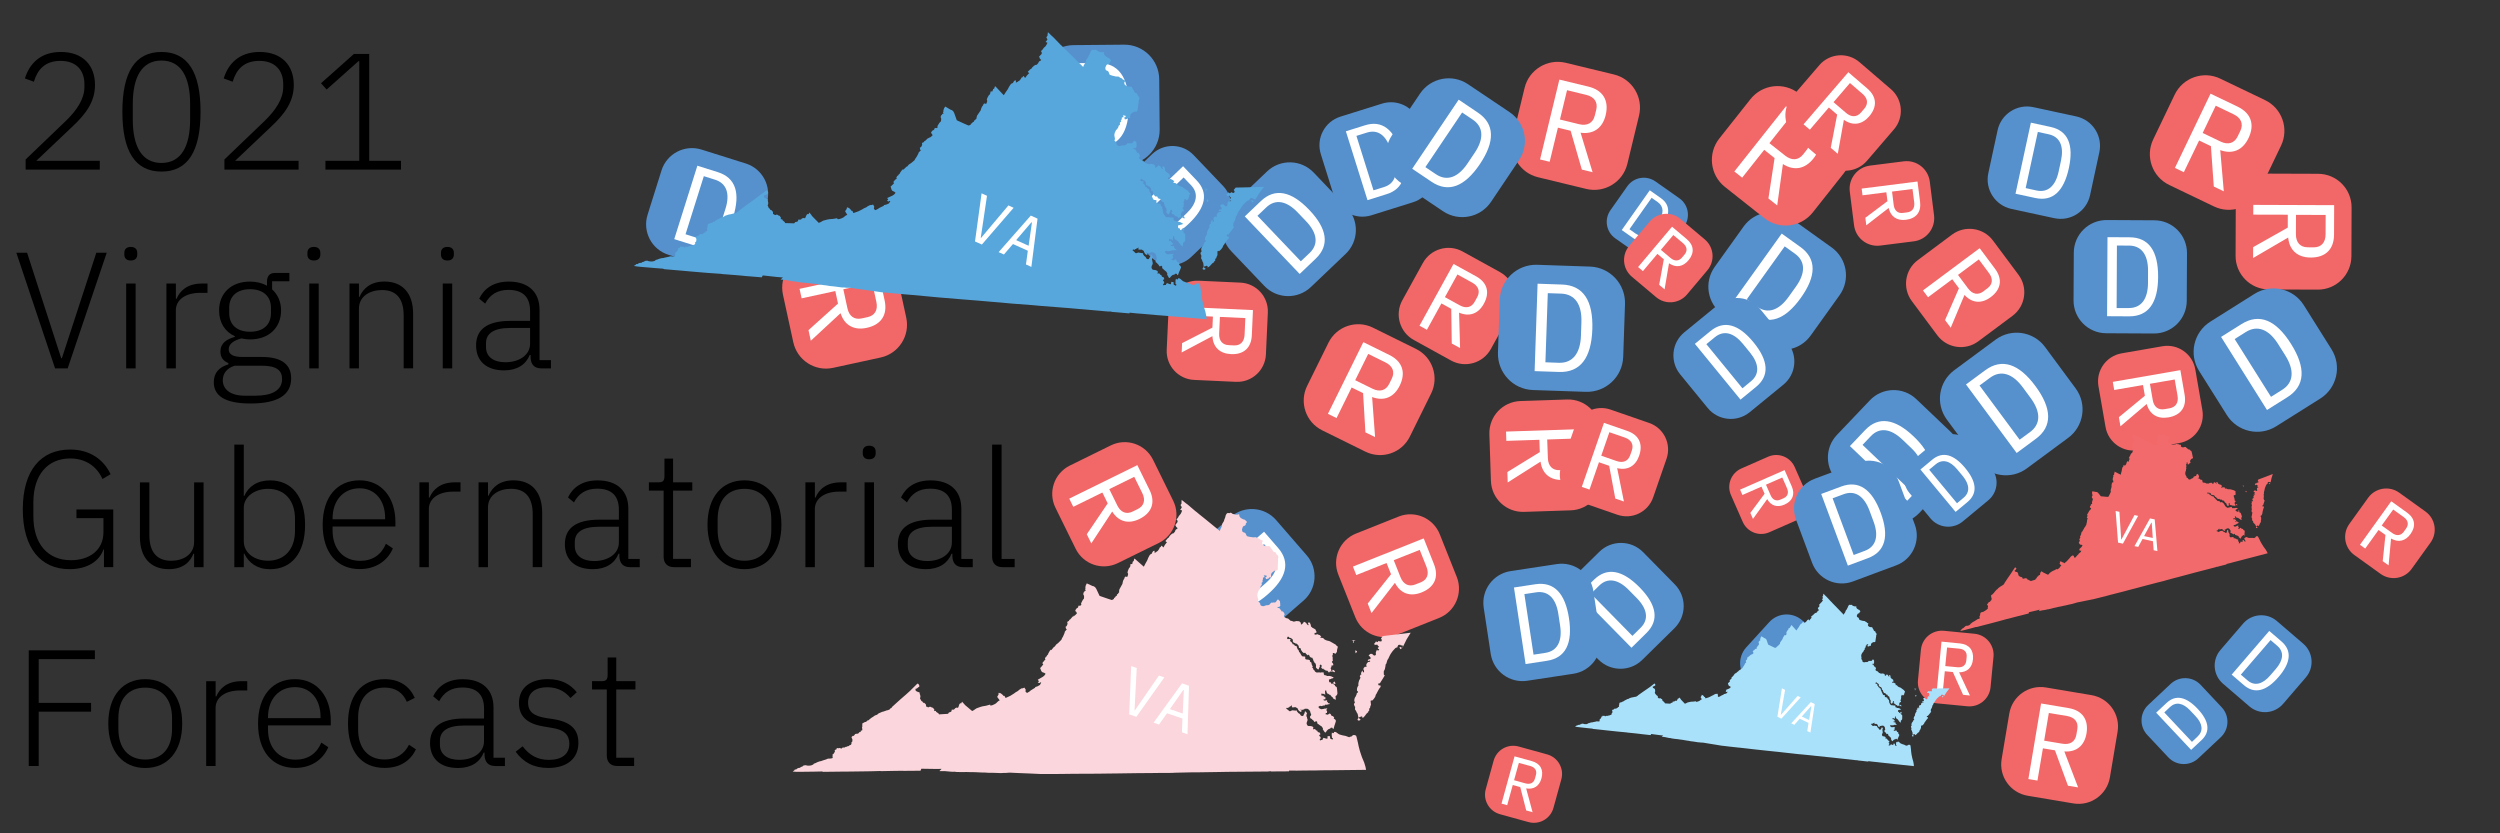 <?xml version="1.0" encoding="utf-8"?>
<!-- Generator: Adobe Illustrator 24.1.0, SVG Export Plug-In . SVG Version: 6.00 Build 0)  -->
<svg version="1.1" id="Layer_1" xmlns="http://www.w3.org/2000/svg" xmlns:xlink="http://www.w3.org/1999/xlink" x="0px" y="0px"
	 viewBox="0 0 600 200" style="enable-background:new 0 0 600 200;" xml:space="preserve">
<rect x="0" y="0" width="600" height="200" fill="#333333" stroke="none"/>
<style type="text/css">
	.st0{fill:#F26767;}
	.st1{fill:#FFFFFF;}
	.st2{fill:#5691CD;}
	.st3{fill:#F68C38;}
	.st4{fill:#F26A6C;}
	.st5{fill:#F69FA1;}
	.st6{fill:#4862AD;}
	.st7{fill:#57A7DD;}
	.st8{fill:#C1E8FB;}
	.st9{fill:#CC4847;}
	.st10{fill:#1F3364;}
	.st11{fill:#A9E0FA;}
	.st12{fill:#FBD6DC;}
</style>
<g>
	<path class="st0" d="M531.36,49.55l-10.74-5.15c-4.08-1.96-5.81-6.86-3.85-10.94l5.15-10.74c1.96-4.08,6.86-5.81,10.94-3.85
		l10.74,5.15c4.09,1.96,5.81,6.86,3.85,10.94L542.3,45.7C540.34,49.79,535.44,51.51,531.36,49.55z"/>
	<g>
		<path class="st1" d="M524.12,41.33l-2.14-1.03l8.55-17.82l6.49,3.11c3.29,1.58,4.16,4.35,2.62,7.57
			c-1.37,2.86-3.81,3.95-6.78,2.87l0.85,9.89l-2.4-1.15l-0.69-9.69l-2.83-1.36L524.12,41.33z M532.93,33.97
			c1.79,0.86,3.31,0.43,4.11-1.23l0.64-1.33c0.8-1.66,0.18-3.12-1.61-3.98l-4.29-2.06l-3.14,6.54L532.93,33.97z"/>
	</g>
</g>
<g>
	<path class="st2" d="M270.03,39.55l-12.13,0.11c-4.61,0.04-8.38-3.67-8.42-8.28l-0.11-12.13c-0.04-4.61,3.67-8.38,8.28-8.42
		l12.13-0.11c4.61-0.04,8.38,3.67,8.43,8.28l0.11,12.13C278.34,35.73,274.64,39.5,270.03,39.55z"/>
	<g>
		<path class="st1" d="M257.89,15.17l5.62-0.05c4.9-0.04,7.35,3.4,7.41,10s-2.33,10.08-7.24,10.13l-5.62,0.05
			C258.07,35.3,257.89,15.17,257.89,15.17z M263.56,33.14c3.2-0.03,4.85-2.41,4.82-6.44l-0.03-3.11c-0.04-4.04-1.73-6.39-4.93-6.36
			l-3.09,0.03l0.14,15.92L263.56,33.14z"/>
	</g>
</g>
<g>
	<path class="st0" d="M464.95,80.47l-6.11-8.2c-2.32-3.12-1.68-7.53,1.44-9.85l8.2-6.11c3.12-2.32,7.53-1.68,9.85,1.44l6.11,8.2
		c2.32,3.12,1.68,7.53-1.44,9.85l-8.2,6.11C471.69,84.23,467.28,83.59,464.95,80.47z"/>
	<g>
		<path class="st1" d="M462.73,71.34l-1.22-1.64l13.61-10.14l3.69,4.95c1.87,2.51,1.43,4.97-1.03,6.8c-2.18,1.63-4.47,1.48-6.3-0.52
			l-3.3,7.86l-1.37-1.83l3.34-7.64l-1.61-2.16L462.73,71.34z M472.36,69.25c1.02,1.36,2.35,1.65,3.62,0.7l1.01-0.76
			c1.27-0.94,1.38-2.3,0.36-3.66l-2.44-3.27l-4.99,3.72L472.36,69.25z"/>
	</g>
</g>
<g>
	<path class="st2" d="M423.12,82.42l-9.69-6.94c-3.68-2.64-4.53-7.76-1.89-11.44l6.94-9.69c2.64-3.68,7.76-4.53,11.44-1.89
		l9.69,6.94c3.68,2.64,4.53,7.76,1.89,11.44l-6.94,9.69C431.93,84.22,426.8,85.06,423.12,82.42z"/>
	<g>
		<path class="st1" d="M427.61,56.06l4.49,3.22c3.91,2.8,3.87,6.95,0.09,12.22s-7.69,6.65-11.6,3.85l-4.49-3.22
			C416.09,72.13,427.61,56.06,427.61,56.06z M421.69,73.6c2.56,1.83,5.24,0.9,7.55-2.32l1.78-2.49c2.31-3.22,2.33-6.07-0.23-7.9
			l-2.46-1.76l-9.1,12.71L421.69,73.6z"/>
	</g>
</g>
<g>
	<path class="st0" d="M536.54,61.39l0.04-11.7c0.02-4.45,3.64-8.04,8.08-8.02l11.7,0.04c4.45,0.02,8.04,3.64,8.02,8.08l-0.04,11.7
		c-0.02,4.45-3.64,8.04-8.08,8.02l-11.7-0.04C540.11,69.46,536.52,65.84,536.54,61.39z"/>
	<g>
		<path class="st1" d="M540.78,51.51l0.01-2.34l19.41,0.07l-0.03,7.06c-0.01,3.59-2.11,5.53-5.61,5.51c-3.11-0.01-5.11-1.72-5.4-4.8
			l-8.42,4.92l0.01-2.61l8.31-4.7l0.01-3.09L540.78,51.51z M551.02,56.22c-0.01,1.95,1.02,3.12,2.82,3.13l1.45,0.01
			c1.81,0.01,2.84-1.16,2.85-3.1l0.02-4.67l-7.12-0.03L551.02,56.22z"/>
	</g>
</g>
<g>
	<path class="st2" d="M171.06,64.49l-10.63-3.34c-4.04-1.27-6.28-5.58-5.01-9.61l3.34-10.63c1.27-4.04,5.58-6.28,9.61-5.01
		l10.62,3.34c4.04,1.27,6.28,5.58,5.01,9.61l-3.34,10.62C179.4,63.52,175.1,65.77,171.06,64.49z"/>
	<g>
		<path class="st1" d="M167.37,39.77l4.92,1.55c4.29,1.35,5.46,5.05,3.64,10.83c-1.82,5.78-4.89,8.14-9.19,6.79l-4.92-1.55
			C161.82,57.4,167.37,39.77,167.37,39.77z M167.23,57.07c2.8,0.88,4.92-0.73,6.03-4.26l0.86-2.73c1.11-3.54,0.3-6.07-2.5-6.95
			l-2.7-0.85l-4.39,13.94L167.23,57.07z"/>
	</g>
</g>
<g>
	<path class="st0" d="M280.01,83.97l0.46-10.02c0.17-3.81,3.4-6.76,7.21-6.58l10.02,0.46c3.81,0.17,6.76,3.4,6.58,7.21l-0.46,10.02
		c-0.17,3.81-3.4,6.76-7.21,6.58l-10.02-0.46C282.79,91.01,279.84,87.78,280.01,83.97z"/>
	<g>
		<path class="st1" d="M284,75.66l0.09-2l16.62,0.76l-0.27,6.05c-0.14,3.07-2,4.66-5,4.52c-2.67-0.12-4.32-1.65-4.46-4.31
			l-7.38,3.91l0.1-2.24l7.28-3.73l0.12-2.64L284,75.66z M292.6,80.06c-0.08,1.67,0.76,2.71,2.31,2.78l1.24,0.06
			c1.55,0.07,2.47-0.89,2.55-2.56l0.18-4l-6.1-0.28L292.6,80.06z"/>
	</g>
</g>
<g>
	<path class="st2" d="M493.02,52.36l-10.28-2.22c-3.91-0.85-6.39-4.7-5.54-8.6l2.22-10.28c0.85-3.91,4.7-6.39,8.6-5.54l10.28,2.22
		c3.91,0.85,6.39,4.7,5.54,8.6l-2.22,10.28C500.78,50.73,496.93,53.21,493.02,52.36z"/>
	<g>
		<path class="st1" d="M487.41,29.44l4.76,1.03c4.15,0.9,5.57,4.27,4.36,9.87s-3.9,8.08-8.05,7.18l-4.76-1.03
			C483.72,46.49,487.41,29.44,487.41,29.44z M488.77,45.72c2.71,0.59,4.56-1.11,5.3-4.53l0.57-2.64c0.74-3.42-0.24-5.73-2.95-6.32
			l-2.61-0.57l-2.92,13.48L488.77,45.72z"/>
	</g>
</g>
<g>
	<path class="st0" d="M258.16,131.71l-4.85-9.85c-1.84-3.74-0.3-8.27,3.44-10.12l9.85-4.85c3.74-1.84,8.27-0.3,10.12,3.44l4.85,9.85
		c1.84,3.74,0.3,8.27-3.44,10.12l-9.85,4.85C264.53,136.99,260,135.45,258.16,131.71z"/>
	<g>
		<path class="st1" d="M257.59,121.64l-0.97-1.97l16.34-8.04l2.93,5.95c1.49,3.02,0.54,5.52-2.41,6.97
			c-2.62,1.29-5.01,0.69-6.55-1.78l-5.02,7.65l-1.08-2.2l5.02-7.41l-1.28-2.6L257.59,121.64z M268.16,121.32
			c0.81,1.64,2.16,2.2,3.68,1.45l1.22-0.6c1.52-0.75,1.9-2.16,1.1-3.8l-1.94-3.93l-5.99,2.95L268.16,121.32z"/>
	</g>
</g>
<g>
	<path class="st2" d="M468.49,114.85l-7.9,8.3c-3,3.15-8,3.28-11.15,0.27l-8.3-7.9c-3.15-3-3.28-8-0.27-11.15l7.9-8.3
		c3-3.16,8-3.28,11.15-0.27l8.3,7.9C471.37,106.7,471.5,111.69,468.49,114.85z"/>
	<g>
		<path class="st1" d="M443.98,107.06l3.66-3.85c3.19-3.35,7.14-2.76,11.65,1.55c4.52,4.3,5.31,8.21,2.11,11.56l-3.66,3.85
			C457.75,120.17,443.98,107.06,443.98,107.06z M459.9,115.03c2.08-2.19,1.56-4.87-1.2-7.5l-2.13-2.03
			c-2.76-2.63-5.47-3.03-7.55-0.84l-2.01,2.11l10.89,10.37L459.9,115.03z"/>
	</g>
</g>
<g>
	<path class="st0" d="M472.19,169.51l-7.33-0.71c-2.78-0.27-4.82-2.74-4.55-5.53l0.71-7.33c0.27-2.78,2.74-4.82,5.53-4.55l7.33,0.71
		c2.79,0.27,4.82,2.74,4.56,5.53l-0.71,7.33C477.45,167.74,474.97,169.77,472.19,169.51z"/>
	<g>
		<path class="st1" d="M466.25,166.28l-1.46-0.14l1.17-12.15l4.42,0.43c2.25,0.22,3.34,1.64,3.13,3.83
			c-0.19,1.95-1.37,3.1-3.32,3.11l2.59,5.56l-1.64-0.16l-2.46-5.47l-1.93-0.19L466.25,166.28z M469.79,160.14
			c1.22,0.12,2.01-0.46,2.12-1.59l0.09-0.91c0.11-1.13-0.56-1.85-1.78-1.96l-2.92-0.28l-0.43,4.46L469.79,160.14z"/>
	</g>
</g>
<g>
	<path class="st2" d="M477.2,120.06l-6.14,5.09c-2.33,1.93-5.79,1.61-7.73-0.72l-5.09-6.14c-1.93-2.33-1.61-5.79,0.72-7.73
		l6.13-5.09c2.33-1.94,5.79-1.61,7.73,0.72l5.09,6.13C479.85,114.66,479.53,118.12,477.2,120.06z"/>
	<g>
		<path class="st1" d="M460.9,112.68l2.84-2.36c2.48-2.06,5.15-1.32,7.92,2.02s3,6.1,0.52,8.16l-2.84,2.36
			C469.34,122.86,460.9,112.68,460.9,112.68z M471.24,119.48c1.62-1.34,1.47-3.24-0.22-5.28l-1.31-1.57
			c-1.69-2.04-3.53-2.54-5.15-1.19l-1.56,1.29l6.68,8.05L471.24,119.48z"/>
	</g>
</g>
<g>
	<path class="st0" d="M357.82,115.41l-0.37-11.2c-0.14-4.26,3.19-7.82,7.45-7.96l11.2-0.37c4.26-0.14,7.82,3.19,7.96,7.45
		l0.37,11.19c0.14,4.26-3.19,7.82-7.45,7.96l-11.19,0.37C361.52,123,357.96,119.67,357.82,115.41z"/>
	<g>
		<path class="st1" d="M361.52,105.81l-0.07-2.23l18.57-0.62l0.22,6.76c0.11,3.43-1.82,5.36-5.17,5.47c-2.98,0.1-4.95-1.46-5.34-4.4
			l-7.88,5l-0.08-2.5l7.78-4.79l-0.1-2.95L361.52,105.81z M371.49,109.95c0.06,1.86,1.08,2.95,2.81,2.89l1.38-0.05
			c1.73-0.06,2.68-1.21,2.61-3.07l-0.15-4.47l-6.81,0.23L371.49,109.95z"/>
	</g>
</g>
<g>
	<path class="st2" d="M293.51,150.72l-7.34-8.46c-2.79-3.21-2.44-8.08,0.77-10.87l8.46-7.34c3.21-2.79,8.08-2.44,10.87,0.77
		l7.34,8.46c2.79,3.22,2.44,8.08-0.77,10.87l-8.46,7.34C301.17,154.29,296.3,153.94,293.51,150.72z"/>
	<g>
		<path class="st1" d="M303.37,127.61l3.4,3.92c2.96,3.42,2.02,7.2-2.59,11.19c-4.6,3.99-8.48,4.4-11.44,0.98l-3.4-3.92
			C289.34,139.78,303.37,127.61,303.37,127.61z M294.14,142.35c1.94,2.23,4.59,1.97,7.41-0.47l2.17-1.88
			c2.81-2.44,3.45-5.04,1.52-7.27l-1.87-2.15l-11.09,9.62L294.14,142.35z"/>
	</g>
</g>
<g>
	<path class="st0" d="M497.59,192.82l-10.94-1.84c-4.16-0.7-6.96-4.63-6.26-8.79l1.84-10.94c0.7-4.16,4.63-6.96,8.79-6.26
		l10.94,1.84c4.16,0.7,6.96,4.63,6.26,8.79l-1.84,10.94C505.68,190.72,501.74,193.52,497.59,192.82z"/>
	<g>
		<path class="st1" d="M488.99,187.34l-2.18-0.37l3.05-18.14l6.6,1.11c3.35,0.56,4.85,2.82,4.3,6.09c-0.49,2.91-2.39,4.52-5.32,4.32
			l3.31,8.63l-2.44-0.41l-3.12-8.49l-2.89-0.48L488.99,187.34z M494.97,178.49c1.82,0.31,3.07-0.47,3.36-2.16l0.23-1.35
			c0.28-1.69-0.65-2.83-2.47-3.14l-4.37-0.73l-1.12,6.65L494.97,178.49z"/>
	</g>
</g>
<g>
	<path class="st2" d="M496.37,105.08l-9.92,7.33c-3.77,2.79-9.08,1.99-11.87-1.78l-7.33-9.92c-2.79-3.77-1.99-9.08,1.78-11.87
		l9.92-7.33c3.77-2.79,9.09-1.99,11.87,1.78l7.33,9.92C500.94,96.98,500.14,102.29,496.37,105.08z"/>
	<g>
		<path class="st1" d="M471.84,92.27l4.6-3.4c4.01-2.96,8.08-1.6,12.07,3.8s4.1,9.69,0.09,12.65l-4.6,3.4
			C484,108.73,471.84,92.27,471.84,92.27z M487.23,103.68c2.62-1.93,2.55-4.88,0.11-8.18l-1.88-2.55c-2.44-3.3-5.24-4.22-7.85-2.29
			l-2.52,1.86l9.62,13.01L487.23,103.68z"/>
	</g>
</g>
<g>
	<path class="st0" d="M366.83,197.3l-6.84-1.89c-2.6-0.72-4.13-3.4-3.41-6l1.89-6.84c0.72-2.6,3.4-4.13,6-3.41l6.84,1.89
		c2.6,0.72,4.13,3.4,3.41,6l-1.89,6.84C372.12,196.49,369.43,198.02,366.83,197.3z"/>
	<g>
		<path class="st1" d="M361.73,193.25l-1.37-0.38l3.13-11.35l4.13,1.14c2.1,0.58,2.9,2.11,2.33,4.16c-0.5,1.82-1.82,2.72-3.67,2.4
			l1.54,5.71l-1.53-0.42l-1.43-5.61l-1.8-0.5L361.73,193.25z M366.11,188.01c1.14,0.31,1.99-0.1,2.28-1.16l0.23-0.85
			c0.29-1.06-0.23-1.85-1.36-2.16l-2.73-0.75l-1.15,4.16L366.11,188.01z"/>
	</g>
</g>
<g>
	<path class="st2" d="M275.94,61.43l-7.07-7.41c-2.69-2.82-2.58-7.28,0.23-9.96l7.41-7.07c2.82-2.69,7.28-2.58,9.96,0.23l7.07,7.41
		c2.69,2.82,2.59,7.28-0.23,9.96l-7.41,7.07C283.09,64.35,278.63,64.25,275.94,61.43z"/>
	<g>
		<path class="st1" d="M283.94,39.89l3.28,3.43c2.86,2.99,2.16,6.49-1.87,10.34c-4.03,3.85-7.55,4.39-10.41,1.39l-3.28-3.43
			C271.65,51.62,283.94,39.89,283.94,39.89z M276.15,53.75c1.87,1.95,4.28,1.6,6.75-0.76l1.9-1.81c2.46-2.35,2.93-4.75,1.07-6.71
			l-1.8-1.88l-9.72,9.28L276.15,53.75z"/>
	</g>
</g>
<g>
	<path class="st0" d="M190.39,82.14l-2.48-11.41c-0.94-4.34,1.81-8.62,6.14-9.56l11.41-2.48c4.34-0.94,8.62,1.81,9.56,6.14
		l2.48,11.41c0.94,4.34-1.81,8.62-6.14,9.56l-11.41,2.48C195.62,89.23,191.34,86.48,190.39,82.14z"/>
	<g>
		<path class="st1" d="M192.39,71.6l-0.5-2.28l18.92-4.11l1.5,6.89c0.76,3.5-0.86,5.84-4.28,6.58c-3.04,0.66-5.35-0.57-6.3-3.51
			l-7.14,6.61l-0.55-2.55l7.08-6.37l-0.65-3.01L192.39,71.6z M203.38,73.98c0.41,1.9,1.66,2.82,3.43,2.44l1.41-0.31
			c1.76-0.38,2.52-1.74,2.11-3.64l-0.99-4.55l-6.94,1.51L203.38,73.98z"/>
	</g>
</g>
<g>
	<path class="st2" d="M428.01,92.32l-8.07,6.6c-3.07,2.51-7.59,2.06-10.1-1.01l-6.6-8.07c-2.51-3.07-2.06-7.59,1.01-10.1l8.07-6.6
		c3.07-2.51,7.59-2.06,10.1,1.01l6.6,8.07C431.53,85.29,431.08,89.81,428.01,92.32z"/>
	<g>
		<path class="st1" d="M406.77,82.52l3.74-3.06c3.26-2.67,6.75-1.68,10.35,2.71c3.59,4.39,3.86,8.01,0.6,10.68l-3.74,3.06
			C417.71,95.91,406.77,82.52,406.77,82.52z M420.23,91.51c2.13-1.74,1.96-4.22-0.24-6.91l-1.69-2.07c-2.2-2.69-4.59-3.35-6.72-1.61
			l-2.05,1.68l8.66,10.59L420.23,91.51z"/>
	</g>
</g>
<g>
	<path class="st0" d="M380.69,45.34l-11.56-2.8c-4.39-1.06-7.09-5.49-6.03-9.88l2.8-11.56c1.06-4.39,5.49-7.09,9.88-6.03l11.56,2.8
		c4.39,1.06,7.09,5.49,6.03,9.88l-2.8,11.56C389.51,43.71,385.08,46.41,380.69,45.34z"/>
	<g>
		<path class="st1" d="M371.92,38.83l-2.31-0.56l4.64-19.17l6.98,1.69c3.54,0.86,4.97,3.38,4.13,6.85c-0.75,3.08-2.9,4.65-6.02,4.21
			l2.88,9.48l-2.58-0.63l-2.69-9.32l-3.05-0.74L371.92,38.83z M378.99,29.81c1.92,0.47,3.32-0.27,3.76-2.06l0.35-1.43
			c0.43-1.79-0.47-3.08-2.4-3.55l-4.61-1.12l-1.7,7.03L378.99,29.81z"/>
	</g>
</g>
<g>
	<path class="st2" d="M516.91,80.04l-11.43-0.06c-4.35-0.02-7.85-3.56-7.83-7.91l0.06-11.43c0.02-4.35,3.56-7.85,7.91-7.83
		l11.43,0.06c4.35,0.02,7.85,3.56,7.83,7.91l-0.06,11.43C524.8,76.56,521.26,80.07,516.91,80.04z"/>
	<g>
		<path class="st1" d="M505.8,56.92l5.3,0.03c4.62,0.02,6.88,3.29,6.85,9.52c-0.03,6.22-2.33,9.47-6.95,9.45l-5.3-0.03
			C505.7,75.89,505.8,56.92,505.8,56.92z M510.9,73.93c3.02,0.01,4.6-2.2,4.62-6.01l0.01-2.93c0.02-3.8-1.55-6.04-4.56-6.05
			l-2.91-0.01l-0.07,15L510.9,73.93z"/>
	</g>
</g>
<g>
	<path class="st0" d="M348.26,86.53l-8.94-4.93c-3.4-1.87-4.63-6.15-2.76-9.54l4.93-8.94c1.87-3.4,6.15-4.63,9.54-2.76l8.94,4.93
		c3.4,1.87,4.63,6.15,2.76,9.54l-4.93,8.94C355.93,87.16,351.65,88.4,348.26,86.53z"/>
	<g>
		<path class="st1" d="M342.46,79.15l-1.78-0.98l8.17-14.83l5.4,2.97c2.74,1.51,3.35,3.92,1.87,6.6c-1.31,2.38-3.45,3.19-5.94,2.13
			l0.24,8.5l-2-1.1l-0.12-8.32l-2.36-1.3L342.46,79.15z M350.35,73.28c1.49,0.82,2.81,0.53,3.57-0.86l0.61-1.1
			c0.76-1.38,0.3-2.66-1.18-3.48l-3.57-1.97l-3,5.44L350.35,73.28z"/>
	</g>
</g>
<g>
	<path class="st2" d="M425.53,168.86l-6.06-5.52c-2.3-2.1-2.47-5.66-0.37-7.97l5.52-6.06c2.1-2.3,5.66-2.47,7.97-0.37l6.06,5.52
		c2.3,2.1,2.47,5.66,0.37,7.97l-5.52,6.06C431.4,170.79,427.84,170.96,425.53,168.86z"/>
	<g>
		<path class="st1" d="M430.71,151.22l2.81,2.56c2.45,2.23,2.08,5.06-0.92,8.35c-3,3.3-5.78,3.92-8.23,1.69l-2.81-2.56
			C421.56,161.27,430.71,151.22,430.71,151.22z M425.27,162.72c1.6,1.46,3.51,1.04,5.34-0.98l1.42-1.55
			c1.84-2.02,2.08-3.96,0.48-5.41l-1.54-1.4l-7.24,7.95L425.27,162.72z"/>
	</g>
</g>
<g>
	<path class="st0" d="M423.42,52.34l-9.43-7.47c-3.59-2.84-4.19-8.05-1.35-11.64l7.47-9.43c2.84-3.59,8.05-4.19,11.64-1.35
		l9.43,7.47c3.59,2.84,4.19,8.05,1.35,11.64l-7.47,9.43C432.21,54.58,427,55.18,423.42,52.34z"/>
	<g>
		<path class="st1" d="M418.12,42.64l-1.88-1.49l12.4-15.65l5.69,4.51c2.89,2.29,3.13,5.22,0.89,8.04
			c-1.99,2.51-4.64,3.04-7.32,1.32l-1.37,9.93l-2.11-1.67l1.48-9.7l-2.49-1.97L418.12,42.64z M428.44,37.35
			c1.57,1.24,3.17,1.16,4.32-0.3l0.92-1.17c1.15-1.46,0.87-3.03-0.7-4.28l-3.77-2.98l-4.55,5.74L428.44,37.35z"/>
	</g>
</g>
<g>
	<path class="st2" d="M322.95,60.94l-8.33,7.94c-3.17,3.02-8.18,2.9-11.19-0.27l-7.94-8.33c-3.02-3.17-2.9-8.18,0.27-11.19
		l8.33-7.94c3.17-3.02,8.18-2.9,11.2,0.27l7.94,8.33C326.24,52.91,326.12,57.92,322.95,60.94z"/>
	<g>
		<path class="st1" d="M298.75,51.94l3.86-3.68c3.36-3.21,7.29-2.42,11.61,2.11c4.32,4.53,4.92,8.49,1.56,11.7l-3.86,3.68
			C311.92,65.75,298.75,51.94,298.75,51.94z M314.32,60.7c2.2-2.09,1.8-4.81-0.84-7.58l-2.04-2.14c-2.64-2.77-5.34-3.3-7.53-1.21
			l-2.12,2.02l10.41,10.92L314.32,60.7z"/>
	</g>
</g>
<g>
	<path class="st0" d="M327.7,108.4l-10.37-5.12c-3.94-1.95-5.56-6.72-3.62-10.66l5.12-10.37c1.95-3.94,6.72-5.56,10.66-3.62
		l10.37,5.12c3.94,1.95,5.56,6.72,3.62,10.67l-5.12,10.37C336.42,108.73,331.65,110.34,327.7,108.4z"/>
	<g>
		<path class="st1" d="M320.77,100.34l-2.07-1.02l8.5-17.21l6.26,3.09c3.18,1.57,3.99,4.27,2.46,7.38
			c-1.36,2.76-3.74,3.79-6.61,2.71l0.71,9.61l-2.32-1.14l-0.56-9.42L324.39,93L320.77,100.34z M329.4,93.29
			c1.73,0.85,3.21,0.45,4-1.15l0.63-1.28c0.79-1.6,0.21-3.03-1.52-3.88l-4.14-2.04l-3.12,6.31L329.4,93.29z"/>
	</g>
</g>
<g>
	<path class="st2" d="M539.85,169.53l-6.33-5.44c-2.4-2.07-2.68-5.69-0.61-8.1l5.44-6.33c2.07-2.4,5.69-2.68,8.1-0.61l6.33,5.44
		c2.41,2.07,2.68,5.7,0.61,8.1l-5.44,6.33C545.88,171.33,542.26,171.6,539.85,169.53z"/>
	<g>
		<path class="st1" d="M544.62,151.42l2.93,2.52c2.56,2.2,2.27,5.09-0.69,8.53c-2.96,3.44-5.78,4.16-8.33,1.96l-2.93-2.52
			C535.59,161.91,544.62,151.42,544.62,151.42z M539.41,163.29c1.67,1.44,3.6,0.95,5.41-1.15l1.4-1.62c1.81-2.1,2-4.09,0.33-5.52
			l-1.61-1.38l-7.14,8.3L539.41,163.29z"/>
	</g>
</g>
<g>
	<path class="st0" d="M418.26,125.26l-2.83-6.44c-1.08-2.45,0.04-5.3,2.48-6.38l6.44-2.83c2.45-1.08,5.3,0.04,6.38,2.48l2.83,6.44
		c1.08,2.45-0.04,5.3-2.48,6.38l-6.44,2.83C422.19,128.82,419.34,127.7,418.26,125.26z"/>
	<g>
		<path class="st1" d="M418.18,118.8l-0.56-1.29l10.68-4.69l1.71,3.89c0.87,1.97,0.19,3.55-1.74,4.4c-1.71,0.75-3.23,0.3-4.14-1.32
			l-3.42,4.75l-0.63-1.44l3.42-4.6l-0.75-1.7L418.18,118.8z M424.96,118.89c0.47,1.07,1.32,1.46,2.31,1.03l0.8-0.35
			c0.99-0.44,1.28-1.33,0.81-2.4l-1.13-2.57l-3.92,1.72L424.96,118.89z"/>
	</g>
</g>
<g>
	<path class="st2" d="M401.86,150.78l-7.72,7.59c-2.93,2.88-7.65,2.84-10.53-0.09l-7.59-7.72c-2.88-2.93-2.84-7.65,0.09-10.53
		l7.72-7.59c2.93-2.89,7.65-2.84,10.53,0.09l7.59,7.72C404.83,143.18,404.79,147.89,401.86,150.78z"/>
	<g>
		<path class="st1" d="M378.97,142.66l3.58-3.52c3.12-3.07,6.82-2.38,10.95,1.82c4.13,4.2,4.75,7.92,1.63,10.98l-3.58,3.52
			C391.56,155.46,378.97,142.66,378.97,142.66z M393.74,150.68c2.04-2,1.62-4.55-0.9-7.12l-1.95-1.98c-2.52-2.57-5.07-3.03-7.1-1.02
			l-1.96,1.93l9.95,10.12L393.74,150.68z"/>
	</g>
</g>
<g>
	<path class="st0" d="M428.56,164.57l-0.26-6.9c-0.1-2.62,1.95-4.83,4.57-4.93l6.9-0.26c2.62-0.1,4.83,1.95,4.93,4.57l0.26,6.9
		c0.1,2.62-1.95,4.83-4.57,4.93l-6.9,0.26C430.86,169.24,428.66,167.2,428.56,164.57z"/>
	<g>
		<path class="st1" d="M430.81,158.64l-0.05-1.38l11.45-0.43l0.16,4.17c0.08,2.12-1.11,3.31-3.17,3.39c-1.84,0.07-3.06-0.89-3.3-2.7
			l-4.84,3.11l-0.06-1.54l4.78-2.97l-0.07-1.82L430.81,158.64z M436.97,161.17c0.04,1.15,0.68,1.81,1.74,1.77l0.85-0.03
			c1.07-0.04,1.65-0.75,1.6-1.9l-0.1-2.76l-4.2,0.16L436.97,161.17z"/>
	</g>
</g>
<g>
	<path class="st2" d="M393.42,61.26l-5.75-4.05c-2.19-1.54-2.71-4.56-1.17-6.75l4.05-5.75c1.54-2.19,4.56-2.71,6.75-1.17l5.75,4.05
		c2.19,1.54,2.71,4.56,1.17,6.75l-4.05,5.75C398.62,62.27,395.6,62.8,393.42,61.26z"/>
	<g>
		<path class="st1" d="M395.94,45.67l2.67,1.88c2.32,1.64,2.32,4.09,0.11,7.22c-2.21,3.13-4.51,3.96-6.83,2.32l-2.67-1.88
			C389.22,55.21,395.94,45.67,395.94,45.67z M392.53,56.05c1.52,1.07,3.1,0.51,4.45-1.41l1.04-1.48c1.35-1.91,1.34-3.59-0.17-4.66
			l-1.46-1.03l-5.32,7.54L392.53,56.05z"/>
	</g>
</g>
<g>
	<path class="st0" d="M571.35,137.74l-6.3-4.53c-2.39-1.72-2.94-5.06-1.22-7.45l4.53-6.3c1.72-2.39,5.06-2.94,7.45-1.22l6.3,4.53
		c2.4,1.72,2.94,5.06,1.22,7.45l-4.53,6.3C577.09,138.92,573.75,139.46,571.35,137.74z"/>
	<g>
		<path class="st1" d="M567.65,131.65l-1.26-0.9l7.51-10.45l3.8,2.73c1.93,1.39,2.17,3.26,0.82,5.15c-1.21,1.68-2.89,2.1-4.67,1.07
			l-0.59,6.44l-1.41-1.01l0.66-6.29l-1.66-1.19L567.65,131.65z M574.14,127.93c1.05,0.75,2.07,0.65,2.77-0.32l0.56-0.78
			c0.7-0.97,0.47-1.98-0.58-2.73l-2.52-1.81l-2.76,3.83L574.14,127.93z"/>
	</g>
</g>
<g>
	<path class="st2" d="M377.62,161.7l-11.07,1.68c-4.21,0.64-8.14-2.26-8.78-6.47l-1.68-11.07c-0.64-4.21,2.26-8.14,6.47-8.78
		l11.07-1.68c4.21-0.64,8.14,2.26,8.78,6.47l1.68,11.07C384.72,157.13,381.83,161.06,377.62,161.7z"/>
	<g>
		<path class="st1" d="M363.35,141l5.13-0.78c4.47-0.68,7.16,2.14,8.08,8.17s-0.82,9.52-5.29,10.2l-5.13,0.78
			C366.14,159.37,363.35,141,363.35,141z M370.87,156.69c2.92-0.44,4.12-2.83,3.56-6.52l-0.43-2.84c-0.56-3.68-2.41-5.61-5.33-5.17
			l-2.82,0.43l2.2,14.53L370.87,156.69z"/>
	</g>
</g>
<g>
	<path class="st0" d="M444.97,54.07L443.95,46c-0.39-3.07,1.79-5.87,4.86-6.26l8.08-1.02c3.07-0.39,5.87,1.79,6.26,4.86l1.02,8.08
		c0.39,3.07-1.79,5.88-4.86,6.26l-8.08,1.02C448.16,59.32,445.36,57.14,444.97,54.07z"/>
	<g>
		<path class="st1" d="M447,46.87l-0.2-1.61l13.4-1.7l0.62,4.88c0.31,2.48-0.96,4-3.38,4.31c-2.15,0.27-3.68-0.72-4.16-2.83
			l-5.37,4.15l-0.23-1.8l5.31-3.99l-0.27-2.13L447,46.87z M454.49,49.2c0.17,1.34,0.98,2.06,2.23,1.9l1-0.13
			c1.25-0.16,1.86-1.05,1.69-2.4L459,45.36l-4.91,0.62L454.49,49.2z"/>
	</g>
</g>
<g>
	<path class="st2" d="M339.1,48.55l-9.97,3.12c-3.79,1.19-7.82-0.92-9.01-4.71L317,37c-1.19-3.79,0.92-7.82,4.71-9.01l9.97-3.12
		c3.79-1.19,7.82,0.92,9.01,4.71l3.12,9.97C345,43.32,342.89,47.36,339.1,48.55z"/>
	<g>
		<path class="st1" d="M323.01,31.51l4.62-1.45c4.03-1.26,6.91,0.96,8.61,6.38s0.6,8.89-3.42,10.15l-4.62,1.45
			C328.19,48.04,323.01,31.51,323.01,31.51z M332.17,44.89c2.63-0.82,3.39-3.2,2.35-6.51l-0.8-2.56c-1.04-3.32-3.02-4.83-5.65-4
			l-2.53,0.79l4.1,13.07L332.17,44.89z"/>
	</g>
</g>
<g>
	<path class="st0" d="M438.42,39.32l-7.54-6.48c-2.87-2.46-3.2-6.78-0.73-9.65l6.48-7.54c2.46-2.87,6.78-3.2,9.65-0.73l7.54,6.48
		c2.87,2.46,3.2,6.79,0.73,9.65l-6.48,7.54C445.61,41.45,441.29,41.78,438.42,39.32z"/>
	<g>
		<path class="st1" d="M434.36,31.13l-1.51-1.29l10.75-12.51l4.55,3.91c2.31,1.99,2.41,4.41,0.47,6.67
			c-1.72,2.01-3.93,2.36-6.09,0.85l-1.46,8.16l-1.69-1.45l1.54-7.96l-1.99-1.71L434.36,31.13z M443.06,27.1
			c1.26,1.08,2.58,1.06,3.58-0.1l0.8-0.93c1-1.17,0.82-2.48-0.44-3.55l-3.01-2.59l-3.94,4.59L443.06,27.1z"/>
	</g>
</g>
<g>
	<path class="st2" d="M455.07,135.69l-10.37,3.86c-3.94,1.47-8.33-0.54-9.8-4.48l-3.86-10.37c-1.47-3.94,0.54-8.33,4.48-9.8
		l10.37-3.86c3.94-1.47,8.33,0.54,9.8,4.48l3.86,10.37C461.02,129.83,459.01,134.22,455.07,135.69z"/>
	<g>
		<path class="st1" d="M437.09,118.55l4.81-1.79c4.19-1.56,7.36,0.63,9.46,6.27c2.1,5.64,1.13,9.37-3.06,10.93l-4.81,1.79
			C443.49,135.76,437.09,118.55,437.09,118.55z M447.53,132.21c2.74-1.02,3.41-3.57,2.13-7.02l-0.99-2.66
			c-1.28-3.45-3.47-4.94-6.2-3.92l-2.64,0.98l5.06,13.61L447.53,132.21z"/>
	</g>
</g>
<g>
	<path class="st0" d="M388.17,123.54l-9.27-3.21c-3.52-1.22-5.39-5.07-4.17-8.59l3.21-9.27c1.22-3.52,5.07-5.39,8.59-4.17l9.27,3.21
		c3.53,1.22,5.39,5.07,4.17,8.59l-3.21,9.27C395.54,122.9,391.69,124.76,388.17,123.54z"/>
	<g>
		<path class="st1" d="M381.48,117.5l-1.85-0.64l5.32-15.38l5.6,1.94c2.84,0.98,3.81,3.17,2.85,5.95c-0.85,2.47-2.75,3.59-5.28,2.99
			l1.62,8.01l-2.07-0.72l-1.47-7.86l-2.45-0.85L381.48,117.5z M387.99,110.65c1.54,0.53,2.75,0.04,3.25-1.39l0.4-1.15
			c0.5-1.43-0.15-2.57-1.69-3.1l-3.7-1.28l-1.95,5.64L387.99,110.65z"/>
	</g>
</g>
<g>
	<path class="st2" d="M556.86,95.66l-10.57,6.65c-4.02,2.53-9.32,1.32-11.85-2.7l-6.65-10.57c-2.53-4.02-1.32-9.32,2.7-11.85
		l10.57-6.65c4.02-2.53,9.32-1.32,11.85,2.7l6.64,10.57C562.08,87.83,560.87,93.14,556.86,95.66z"/>
	<g>
		<path class="st1" d="M533.06,80.86l4.9-3.08c4.27-2.68,8.28-1,11.89,4.76c3.62,5.75,3.4,10.09-0.87,12.78l-4.9,3.08
			C544.09,98.4,533.06,80.86,533.06,80.86z M547.73,93.55c2.79-1.75,2.95-4.73,0.74-8.25l-1.71-2.71c-2.21-3.52-4.96-4.66-7.75-2.91
			l-2.69,1.69l8.72,13.87L547.73,93.55z"/>
	</g>
</g>
<g>
	<path class="st0" d="M325.28,148.15l-4.08-10.24c-1.55-3.89,0.35-8.3,4.24-9.86l10.24-4.08c3.89-1.55,8.3,0.35,9.86,4.24
		l4.08,10.24c1.55,3.89-0.35,8.31-4.24,9.86l-10.24,4.08C331.25,153.94,326.84,152.04,325.28,148.15z"/>
	<g>
		<path class="st1" d="M325.51,138.02l-0.81-2.04l16.99-6.77l2.46,6.18c1.25,3.14,0.1,5.57-2.96,6.79c-2.73,1.09-5.07,0.3-6.41-2.3
			l-5.62,7.26l-0.91-2.29l5.6-7.03l-1.08-2.7L325.51,138.02z M336.12,138.53c0.68,1.7,1.99,2.37,3.57,1.74l1.27-0.5
			c1.58-0.63,2.08-2.01,1.4-3.71l-1.63-4.09l-6.23,2.48L336.12,138.53z"/>
	</g>
</g>
<g>
	<path class="st2" d="M532.98,176.94l-5.39,5.06c-2.05,1.92-5.27,1.82-7.19-0.23l-5.06-5.39c-1.92-2.05-1.82-5.27,0.23-7.19
		l5.39-5.06c2.05-1.92,5.27-1.82,7.19,0.23l5.06,5.39C535.13,171.8,535.03,175.02,532.98,176.94z"/>
	<g>
		<path class="st1" d="M517.48,171.04l2.5-2.34c2.18-2.04,4.69-1.52,7.45,1.41s3.12,5.48,0.94,7.52l-2.5,2.34
			C525.87,179.98,517.48,171.04,517.48,171.04z M527.44,176.75c1.42-1.33,1.18-3.08-0.51-4.87l-1.3-1.38
			c-1.68-1.79-3.41-2.14-4.83-0.81l-1.37,1.29l6.64,7.07L527.44,176.75z"/>
	</g>
</g>
<g>
	<path class="st0" d="M397.47,71.32l-5.83-4.91c-2.22-1.87-2.5-5.18-0.63-7.4l4.91-5.83c1.87-2.22,5.18-2.5,7.4-0.63l5.83,4.91
		c2.22,1.87,2.5,5.18,0.63,7.4l-4.91,5.83C403,72.9,399.69,73.19,397.47,71.32z"/>
	<g>
		<path class="st1" d="M394.3,65.07l-1.16-0.98l8.15-9.68l3.52,2.97c1.79,1.51,1.88,3.36,0.41,5.11c-1.31,1.55-2.99,1.84-4.66,0.7
			l-1.06,6.26l-1.3-1.1l1.12-6.12l-1.54-1.3L394.3,65.07z M400.94,61.92c0.97,0.82,1.98,0.79,2.74-0.11l0.61-0.72
			c0.76-0.9,0.61-1.9-0.36-2.72l-2.33-1.96l-2.99,3.55L400.94,61.92z"/>
	</g>
</g>
<g>
	<path class="st2" d="M380.57,94.04l-12.65-0.43c-4.81-0.16-8.57-4.2-8.41-9l0.43-12.65c0.16-4.81,4.2-8.57,9-8.41l12.65,0.43
		c4.81,0.16,8.57,4.2,8.41,9l-0.43,12.65C389.41,90.44,385.38,94.2,380.57,94.04z"/>
	<g>
		<path class="st1" d="M369.02,68.09l5.86,0.2c5.11,0.17,7.51,3.87,7.28,10.75c-0.24,6.88-2.88,10.4-7.99,10.23l-5.86-0.2
			C368.3,89.07,369.02,68.09,369.02,68.09z M374.12,87.07c3.34,0.11,5.16-2.29,5.31-6.5l0.11-3.25c0.14-4.21-1.52-6.73-4.85-6.85
			l-3.22-0.11l-0.57,16.59L374.12,87.07z"/>
	</g>
</g>
<g>
	<path class="st0" d="M505.33,102.48l-1.7-9.78c-0.65-3.72,1.84-7.25,5.56-7.9l9.78-1.7c3.72-0.65,7.25,1.84,7.9,5.56l1.7,9.78
		c0.65,3.72-1.84,7.25-5.56,7.9l-9.78,1.7C509.51,108.68,505.98,106.19,505.33,102.48z"/>
	<g>
		<path class="st1" d="M507.41,93.6l-0.34-1.95l16.22-2.82l1.02,5.9c0.52,3-0.94,4.93-3.87,5.44c-2.6,0.45-4.52-0.68-5.23-3.21
			l-6.3,5.35l-0.38-2.18l6.24-5.15l-0.45-2.58L507.41,93.6z M516.66,96.01c0.28,1.63,1.31,2.45,2.82,2.19l1.21-0.21
			c1.51-0.26,2.2-1.39,1.92-3.01l-0.68-3.9l-5.95,1.03L516.66,96.01z"/>
	</g>
</g>
<g>
	<path class="st2" d="M346.33,50.7l-10-6.73c-3.8-2.56-4.81-7.71-2.25-11.51l6.73-10c2.56-3.8,7.71-4.81,11.51-2.25l10,6.72
		c3.8,2.56,4.81,7.71,2.25,11.51l-6.72,10C355.28,52.25,350.13,53.25,346.33,50.7z"/>
	<g>
		<path class="st1" d="M350.08,23.92l4.63,3.12c4.04,2.72,4.12,6.91,0.46,12.35s-7.57,6.95-11.61,4.23l-4.63-3.12
			C338.92,40.5,350.08,23.92,350.08,23.92z M344.63,41.82c2.64,1.77,5.33,0.75,7.56-2.57l1.73-2.57c2.24-3.33,2.17-6.2-0.47-7.98
			L350.91,27l-8.82,13.11L344.63,41.82z"/>
	</g>
</g>
<g>
	<path d="M23.96,40.7H6.15v-2.43l9.7-9.3c2.58-2.5,4.41-5.25,4.41-8.03v-0.76c0-3.26-1.91-5.57-5.73-5.57c-3.7,0-5.53,2.07-6.4,5.01
		l-2.15-0.79c1.03-3.38,3.58-6.36,8.63-6.36c5.25,0,8.19,3.18,8.19,7.91c0,4.02-2.19,7-5.53,10.1l-8.55,8.11h15.23V40.7z"/>
	<path d="M29.37,26.82c0-9.5,3.06-14.35,9.38-14.35c6.32,0,9.38,4.85,9.38,14.35s-3.06,14.36-9.38,14.36
		C32.43,41.17,29.37,36.32,29.37,26.82z M45.63,28.69v-3.74c0-6.48-2.19-10.42-6.88-10.42c-4.69,0-6.88,3.94-6.88,10.42v3.74
		c0,6.48,2.19,10.42,6.88,10.42C43.44,39.11,45.63,35.17,45.63,28.69z"/>
	<path d="M71.67,40.7H53.86v-2.43l9.7-9.3c2.58-2.5,4.41-5.25,4.41-8.03v-0.76c0-3.26-1.91-5.57-5.73-5.57
		c-3.7,0-5.53,2.07-6.4,5.01l-2.15-0.79c1.03-3.38,3.58-6.36,8.63-6.36c5.25,0,8.19,3.18,8.19,7.91c0,4.02-2.19,7-5.53,10.1
		l-8.55,8.11h15.23V40.7z"/>
	<path d="M78.11,40.7v-2.11h8.11v-23.9h-0.2l-7.63,6.8l-1.35-1.51l7.91-7.04h3.66v25.65h7.63v2.11H78.11z"/>
	<path d="M13.22,88.41L3.92,60.65H6.5l8.19,25.33h0.16l8.27-25.33h2.5l-9.38,27.76H13.22z"/>
	<path d="M29.84,61.09v-0.4c0-0.83,0.48-1.43,1.55-1.43s1.55,0.6,1.55,1.43v0.4c0,0.83-0.48,1.43-1.55,1.43S29.84,61.93,29.84,61.09
		z M30.28,68.05h2.27v20.36h-2.27V68.05z"/>
	<path d="M39.94,88.41V68.05h2.27v3.66h0.16c0.8-1.91,2.58-3.66,6.08-3.66h1.35v2.23h-1.79c-3.38,0-5.81,1.59-5.81,4.21v13.92H39.94
		z"/>
	<path d="M60.1,96.84c-6.2,0-8.79-1.91-8.79-5.09c0-2.31,1.31-3.66,3.5-4.29v-0.32c-1.27-0.52-1.91-1.43-1.91-2.78
		c0-1.99,1.51-2.98,3.46-3.5V80.7c-2.35-1.07-3.78-3.26-3.78-6.2c0-4.1,2.9-6.92,7.4-6.92c1.59,0,2.98,0.36,4.1,0.99v-0.99
		c0-1.23,0.56-2.07,1.87-2.07h3.5v1.99h-4.14v1.95c1.35,1.23,2.15,2.98,2.15,5.05c0,4.14-2.94,6.96-7.44,6.96
		c-0.72,0-1.43-0.12-2.11-0.24c-1.75,0.48-3.02,1.27-3.02,2.62c0,1.19,1.03,1.83,3.26,1.83h4.73c4.89,0,7,1.95,7,5.13
		C69.88,94.93,66.46,96.84,60.1,96.84z M62.89,87.77h-6.6c-1.75,0.6-2.82,1.75-2.82,3.5c0,2.11,1.75,3.7,5.29,3.7h2.54
		c3.94,0,6.4-1.27,6.4-4.02C67.7,89.01,66.5,87.77,62.89,87.77z M65.03,75.13v-1.27c0-2.78-1.91-4.45-5.01-4.45
		c-3.14,0-5.01,1.67-5.01,4.45v1.27c0,2.86,1.91,4.49,5.01,4.49S65.03,77.99,65.03,75.13z"/>
	<path d="M73.78,61.09v-0.4c0-0.83,0.48-1.43,1.55-1.43s1.55,0.6,1.55,1.43v0.4c0,0.83-0.48,1.43-1.55,1.43S73.78,61.93,73.78,61.09
		z M74.22,68.05h2.27v20.36h-2.27V68.05z"/>
	<path d="M83.88,88.41V68.05h2.27v3.22h0.12c0.91-2.11,2.74-3.7,6-3.7c4.33,0,6.88,2.78,6.88,7.75v13.08h-2.27V75.73
		c0-4.14-1.83-6.12-5.21-6.12c-2.86,0-5.53,1.47-5.53,4.49v14.32H83.88z"/>
	<path d="M105.83,61.09v-0.4c0-0.83,0.48-1.43,1.55-1.43s1.55,0.6,1.55,1.43v0.4c0,0.83-0.48,1.43-1.55,1.43
		S105.83,61.93,105.83,61.09z M106.26,68.05h2.27v20.36h-2.27V68.05z"/>
	<path d="M129.92,88.41c-1.75,0-2.47-0.99-2.58-2.5v-0.72h-0.2c-0.91,2.27-2.98,3.7-6.16,3.7c-4.25,0-6.72-2.23-6.72-6
		c0-3.62,2.39-5.88,8.27-5.88h4.69v-2.39c0-3.34-1.75-5.05-5.21-5.05c-2.7,0-4.45,1.19-5.57,3.3l-1.43-1.19
		c1.11-2.35,3.38-4.1,7.08-4.1c4.73,0,7.4,2.51,7.4,6.8v12.05h2.74v1.99H129.92z M127.22,82.49v-3.78h-4.77
		c-4.06,0-5.81,1.39-5.81,3.66v0.95c0,2.35,1.87,3.62,4.65,3.62C124.59,86.94,127.22,85.23,127.22,82.49z"/>
	<path d="M24.95,131.87h-0.12c-0.99,2.82-3.86,4.73-8.15,4.73c-6.84,0-11.21-4.97-11.21-14.36c0-9.34,4.33-14.35,11.37-14.35
		c4.73,0,8.03,2.39,9.7,5.92l-1.95,1.15c-1.35-3.06-4.1-4.93-7.75-4.93c-5.37,0-8.83,3.9-8.83,10.5v3.38
		c0,6.64,3.42,10.54,9.03,10.54c4.21,0,7.79-2.23,7.79-6.76v-3.34h-6.48v-2.07h8.83v13.84h-2.23V131.87z"/>
	<path d="M46.58,132.9h-0.16c-0.76,1.91-2.43,3.7-5.92,3.7c-4.33,0-6.92-2.78-6.92-7.75v-13.08h2.27v12.65
		c0,4.17,1.87,6.16,5.25,6.16c2.82,0,5.49-1.47,5.49-4.53v-14.28h2.27v20.36h-2.27V132.9z"/>
	<path d="M56.24,106.7h2.27v12.33h0.12c0.99-2.27,3.1-3.74,6.2-3.74c5.21,0,8.39,3.94,8.39,10.66s-3.18,10.66-8.39,10.66
		c-3.1,0-5.09-1.47-6.2-3.74h-0.12v3.26h-2.27V106.7z M70.8,127.38v-2.86c0-4.37-2.43-7.2-6.48-7.2c-3.14,0-5.81,1.87-5.81,4.53
		v8.07c0,2.86,2.66,4.65,5.81,4.65C68.37,134.57,70.8,131.75,70.8,127.38z"/>
	<path d="M77.44,125.94c0-6.68,3.46-10.66,8.87-10.66c5.21,0,8.59,4.06,8.59,10.02v1.07H79.82v0.99c0,4.25,2.47,7.24,6.64,7.24
		c2.9,0,5.05-1.43,6.16-4.1l1.67,1.11c-1.27,2.98-4.1,4.97-7.95,4.97C80.9,136.6,77.44,132.62,77.44,125.94z M79.82,124.43v0.2
		h12.61v-0.32c0-4.29-2.47-7.12-6.12-7.12C82.37,117.2,79.82,120.14,79.82,124.43z"/>
	<path d="M100.66,136.12v-20.36h2.27v3.66h0.16c0.8-1.91,2.58-3.66,6.08-3.66h1.35v2.23h-1.79c-3.38,0-5.81,1.59-5.81,4.21v13.92
		H100.66z"/>
	<path d="M114.85,136.12v-20.36h2.27v3.22h0.12c0.91-2.11,2.74-3.7,6-3.7c4.33,0,6.88,2.78,6.88,7.75v13.08h-2.27v-12.68
		c0-4.14-1.83-6.12-5.21-6.12c-2.86,0-5.53,1.47-5.53,4.49v14.32H114.85z"/>
	<path d="M151.23,136.12c-1.75,0-2.47-0.99-2.58-2.5v-0.72h-0.2c-0.91,2.27-2.98,3.7-6.16,3.7c-4.25,0-6.72-2.23-6.72-6
		c0-3.62,2.39-5.88,8.27-5.88h4.69v-2.39c0-3.34-1.75-5.05-5.21-5.05c-2.7,0-4.45,1.19-5.57,3.3l-1.43-1.19
		c1.11-2.35,3.38-4.1,7.08-4.1c4.73,0,7.4,2.51,7.4,6.8v12.05h2.74v1.99H151.23z M148.53,130.2v-3.78h-4.77
		c-4.06,0-5.81,1.39-5.81,3.66v0.95c0,2.35,1.87,3.62,4.65,3.62C145.9,134.65,148.53,132.94,148.53,130.2z"/>
	<path d="M161.77,136.12c-1.63,0-2.5-0.99-2.5-2.5v-15.87h-3.54v-1.99h2.31c1.11,0,1.43-0.4,1.43-1.55v-4.14h2.07v5.69h4.61v1.99
		h-4.61v16.38h4.29v1.99H161.77z"/>
	<path d="M169.8,125.94c0-6.68,3.5-10.66,8.87-10.66s8.87,3.98,8.87,10.66s-3.5,10.66-8.87,10.66S169.8,132.62,169.8,125.94z
		 M185.11,127.22v-2.54c0-4.73-2.5-7.36-6.44-7.36c-3.94,0-6.44,2.58-6.44,7.36v2.54c0,4.73,2.5,7.36,6.44,7.36
		C182.6,134.57,185.11,131.99,185.11,127.22z"/>
	<path d="M193.3,136.12v-20.36h2.27v3.66h0.16c0.79-1.91,2.58-3.66,6.08-3.66h1.35v2.23h-1.79c-3.38,0-5.81,1.59-5.81,4.21v13.92
		H193.3z"/>
	<path d="M207.06,108.8v-0.4c0-0.83,0.48-1.43,1.55-1.43s1.55,0.6,1.55,1.43v0.4c0,0.83-0.48,1.43-1.55,1.43
		S207.06,109.64,207.06,108.8z M207.49,115.76h2.27v20.36h-2.27V115.76z"/>
	<path d="M231.15,136.12c-1.75,0-2.47-0.99-2.58-2.5v-0.72h-0.2c-0.92,2.27-2.98,3.7-6.16,3.7c-4.25,0-6.72-2.23-6.72-6
		c0-3.62,2.39-5.88,8.27-5.88h4.69v-2.39c0-3.34-1.75-5.05-5.21-5.05c-2.7,0-4.45,1.19-5.57,3.3l-1.43-1.19
		c1.11-2.35,3.38-4.1,7.08-4.1c4.73,0,7.4,2.51,7.4,6.8v12.05h2.74v1.99H231.15z M228.45,130.2v-3.78h-4.77
		c-4.06,0-5.81,1.39-5.81,3.66v0.95c0,2.35,1.87,3.62,4.65,3.62C225.82,134.65,228.45,132.94,228.45,130.2z"/>
	<path d="M240.61,136.12c-1.63,0-2.5-0.99-2.5-2.47V106.7h2.27v27.44h3.14v1.99H240.61z"/>
	<path d="M6.9,183.84v-27.76h15.87v2.11H9.29v10.5h12.57v2.11H9.29v13.04H6.9z"/>
	<path d="M25.99,173.66c0-6.68,3.5-10.66,8.87-10.66s8.87,3.98,8.87,10.66s-3.5,10.66-8.87,10.66S25.99,180.34,25.99,173.66z
		 M41.29,174.93v-2.54c0-4.73-2.5-7.36-6.44-7.36c-3.94,0-6.44,2.58-6.44,7.36v2.54c0,4.73,2.51,7.36,6.44,7.36
		C38.79,182.29,41.29,179.7,41.29,174.93z"/>
	<path d="M49.48,183.84v-20.36h2.27v3.66h0.16c0.8-1.91,2.58-3.66,6.08-3.66h1.35v2.23h-1.79c-3.38,0-5.81,1.59-5.81,4.21v13.92
		H49.48z"/>
	<path d="M61.93,173.66c0-6.68,3.46-10.66,8.87-10.66c5.21,0,8.59,4.06,8.59,10.02v1.07H64.32v0.99c0,4.25,2.47,7.24,6.64,7.24
		c2.9,0,5.05-1.43,6.16-4.1l1.67,1.11c-1.27,2.98-4.1,4.97-7.95,4.97C65.39,184.31,61.93,180.34,61.93,173.66z M64.32,172.15v0.2
		h12.61v-0.32c0-4.29-2.47-7.12-6.12-7.12C66.86,164.91,64.32,167.85,64.32,172.15z"/>
	<path d="M83.52,173.66c0-6.72,3.22-10.66,8.79-10.66c3.74,0,6.04,1.83,7.24,4.49l-1.91,0.95c-0.95-2.19-2.66-3.42-5.33-3.42
		c-4.14,0-6.36,2.9-6.36,7.2v2.86c0,4.29,2.23,7.2,6.36,7.2c2.78,0,4.69-1.27,5.85-3.54l1.67,1.11c-1.31,2.7-3.78,4.45-7.52,4.45
		C86.74,184.31,83.52,180.38,83.52,173.66z"/>
	<path d="M118.87,183.84c-1.75,0-2.47-0.99-2.58-2.5v-0.72h-0.2c-0.91,2.27-2.98,3.7-6.16,3.7c-4.25,0-6.72-2.23-6.72-6
		c0-3.62,2.39-5.88,8.27-5.88h4.69v-2.39c0-3.34-1.75-5.05-5.21-5.05c-2.7,0-4.45,1.19-5.57,3.3l-1.43-1.19
		c1.11-2.35,3.38-4.1,7.08-4.1c4.73,0,7.4,2.51,7.4,6.8v12.05h2.74v1.99H118.87z M116.16,177.91v-3.78h-4.77
		c-4.06,0-5.81,1.39-5.81,3.66v0.95c0,2.35,1.87,3.62,4.65,3.62C113.54,182.37,116.16,180.66,116.16,177.91z"/>
	<path d="M123.76,180.42l1.67-1.31c1.67,2.19,3.62,3.26,6.32,3.26c3.1,0,4.89-1.39,4.89-3.86c0-2.15-1.23-3.38-4.18-3.82l-1.67-0.28
		c-3.7-0.56-6.24-2.03-6.24-5.69c0-3.82,2.98-5.73,6.92-5.73c3.38,0,5.45,1.31,6.96,3.14l-1.51,1.39c-1.07-1.27-2.74-2.58-5.57-2.58
		c-2.9,0-4.61,1.35-4.61,3.66c0,2.35,1.47,3.26,4.37,3.74l1.63,0.24c4.14,0.64,6.08,2.42,6.08,5.69c0,3.78-2.74,6.04-7.24,6.04
		C128.05,184.31,125.59,182.92,123.76,180.42z"/>
	<path d="M148.13,183.84c-1.63,0-2.5-0.99-2.5-2.5v-15.87h-3.54v-1.99h2.31c1.11,0,1.43-0.4,1.43-1.55v-4.14h2.07v5.69h4.61v1.99
		h-4.61v16.38h4.29v1.99H148.13z"/>
</g>
<path class="st4" d="M538.96,117.99l-0.04-0.19l0.22,0.07l0.05,0.08l-0.14,0.24L538.96,117.99z M541.84,115.48l0.14-0.39l2.07-0.78
	l1.43-0.55l-0.31,0.98l-0.24,1.08l-0.18,0.35l-0.07,0.05l-0.18-0.19l0.06-0.1l0.25,0.07l0.11-0.21l-0.05-0.11l-0.28,0.03l-0.07-0.07
	l-0.23,0.09l-0.06,0.24l0.02,0.11l-0.13,0.04l-0.11,0.1l-0.25,0.46l-0.14,0.36l-0.08,0.26l-0.11,0.54l-0.07,0.17l-0.02,0.52
	l-0.06,0.1l0.03,0.27l0.01,0.39l-0.06,0.25l0.01,0.11l0.11,0.38l0.14,0.04l-0.12,0.42l-0.26,0.79l-0.15,0l-0.02,0.18l0.1,0.11
	l0.22-0.05l0.07,0.19l-0.1,0.22l-0.11,0.37l-0.11,0.44l-0.05,0.16l0,0.2l-0.06,0.22l-0.08,0.2l-0.15,0.25l-0.06-0.05l-0.12,0.11
	l0.17,0.49l-0.03,0.27l0.02,0.17l-0.1,0.11l0.08,0.22l-0.1,0.15l0.02,0.1l-0.18,0.26l-0.13,0.32l-0.13,0.26l-0.16,0.11l0.01-0.14
	l-0.18-0.05l-0.13,0.14l-0.19,0.1l0.07,0.12l0.13,0l0.09,0.05l0.02,0.11l-0.15,0.12l-0.15-0.01l-0.08-0.08l0.05-0.2l-0.03-0.17
	l-0.19-0.39l-0.1-0.09l-0.18-0.22l-0.19-0.17l-0.05-0.34l-0.06-0.02l-0.17-0.22l-0.01-0.14l0.07-0.15l-0.15-0.23l-0.03-0.21
	l0.01-0.21l0.07-0.18l0.05-0.35l-0.03-0.1l0.1-0.07l0.02-0.19l-0.13-0.03l-0.06-0.12l-0.04-0.28l0.05-0.26l0.06-0.17l-0.07-0.06
	l-0.03-0.3l0.02-0.28l0.05-0.17l0.02-0.21l-0.13-0.14l0.04-0.21l0.12-0.11l-0.11-0.11l0.07-0.35l0.06-0.05l0.1,0.2l0.15-0.03
	l-0.1-0.29l-0.09-0.05l0-0.2l0.13-0.22l0.13,0.01l0.08-0.09l-0.11-0.17l0.02-0.18l0.06-0.15l0.1-0.14l0.13-0.02l0.11-0.14
	l-0.07-0.06l-0.22,0.12l-0.06-0.07l0.12-0.22l0.05,0.03l0.14-0.09l-0.02-0.18l-0.1-0.05l-0.08-0.11l-0.06,0.05l-0.08-0.12l0.17-0.24
	l0.21-0.06l0.31,0.16l0.14-0.06l0.07-0.09l-0.09-0.33l0.06-0.39l0.17,0.12l0.12-0.21l-0.19-0.06l-0.06-0.09l0.1-0.12l-0.03-0.16
	l-0.09,0.04l-0.12-0.16l-0.22,0.06l-0.14,0.1l-0.01-0.11l-0.1-0.05l0.11-0.15l0.05-0.18l0.05-0.06l0.11,0.09l0.09-0.04l0.1-0.18
	l0.14,0.03l0.22-0.05l0.03-0.13l-0.03-0.12L541.84,115.48z M538.13,116.62l0.5-0.13l-0.2,0.14l-0.02,0.08l0.08,0.12l-0.07,0.05
	l-0.09-0.06l0.03-0.14l-0.06-0.08l-0.12,0.05L538.13,116.62z M483.6,136.19l0.11,0.01l0.17,0.13l0.05,0.22l-0.09,0.06l-0.17,0.24
	l-0.14,0.06l-0.02,0.08l0.09,0.18l0.09,0.06l0.1-0.05l0.08,0.1l0.18-0.03l0.16,0.07l-0.03,0.1l0.12,0.14l0.1,0.25l-0.02,0.2
	l0.27,0.3l0.19,0.06l0.09,0.11l0.15-0.02l0.21,0.11l0.08,0.09l0.07,0.22l0.15-0.02l0.06,0.04l0.15-0.01l0.13-0.12l0.2-0.01l0.1,0.07
	l0.12-0.04l0.26,0.21l0,0.15l0.07,0.04l0.14-0.07l0.1,0.12l0.32,0.11l0.12,0.12l1.09-0.35l0.06-0.04l0.05-0.17l0.2-0.13l0.09-0.1
	l-0.01-0.25l0.22-0.04l0.15-0.15l0-0.07l0.2-0.16l0.09,0.02l0.1-0.05l0.02-0.1l0.03-0.39l0.08-0.15l0.12-0.01l0.06-0.26l0.52,0.35
	l1.09,0.53l0.17-0.15l0.29-0.33l0.47-0.32l0.25-0.14l0.42-0.18l0.51-0.29l0.03,0.11l0.13-0.02l0.16-0.09l0.24-0.19l0.15-0.15
	l0.23-0.36l0.16-0.14l-0.43-0.36l0.11-0.38l-0.05-0.09l0.02-0.13l0.15,0.04l0.09-0.04l0.35,0.17l0.08,0.09l0.15-0.03l0.2,0.23
	l0.09-0.06l0.46-0.37l0.41-0.43l0.16-0.2l0.26-0.25l0.1-0.16l0.27-0.28l0.14-0.04l0.21-0.15l0.25,0.24l0,0.16l0.05,0.11l0.22,0.1
	l0.26-0.26l0.13-0.18l0.5-0.51l-0.05-0.05l0.3-0.19l0.26-0.25l0.08-0.34l-0.09-0.01l-0.14,0.15l-0.22-0.05l0.14-0.16l-0.21-0.18
	l0.56-0.54l0.14-0.18l0.12-0.29l-0.2-0.07l-0.29-0.03l-0.15-0.1l-0.27-0.37l0.07-0.08l0.23-0.49l-0.13-0.07l-0.01-0.23l0.07-0.03
	l0.04-0.15l0.14-0.21l-0.1-0.11l0.05-0.24l0.1-0.1l0.01-0.11l0.11-0.2l0-0.11l0.11-0.39l0.09-0.17l0.08,0.03l0.26-0.53l0.06,0
	l0.13-0.34l0.2-0.25l0.32-0.53l0.02-0.2l0.08-0.27l0.08-0.48l0-0.21l0.18-0.36l-0.13-0.06l-0.12-0.22l0.12-0.13l0.05-0.31l-0.1-0.2
	l0.04-0.11l0.13-0.1l0.03-0.16l0.1-0.11l0.22-0.43l0.1-0.05l0.02-0.11l0.1-0.01l0.24-0.38l-0.13-0.18l-0.08,0l-0.11-0.13l0.07-0.26
	l0.18-0.2l0.01-0.27l0.2-0.02l0.14-0.16l-0.09-0.1l0.01-0.18l0.1-0.39l0.11-0.23l-0.05-0.23l-0.07-0.15l-0.11-0.12l-0.02-0.24
	l0.09-0.11l-0.01-0.12l0.16-0.1l-0.14-0.13l0.03-0.13l-0.06-0.13l-0.01-0.27l0.06-0.29l0.82,0.15l0.16,0l0.21,0.07l0.2,0.16
	l0.66,0.82l1.1,0.1l0.6,0.04l0.11-0.07l0.16-0.16l-0.05-0.08l0.12-0.12l0.08-0.24l0.1-0.01l-0.02-0.19l0.11-0.11l0.02-0.11
	l0.08-0.12l-0.05-0.18l-0.01-0.22l0.22-0.81l-0.01-0.23l0.01-0.25l0.07-0.25l0.01-0.2l0.08-0.11l0.14,0.02l0.12-0.07l0-0.35
	l-0.13-0.17l-0.01-0.23l0.05-0.37l0.1-0.19l0-0.23l-0.06-0.08l0.06-0.1l0.18-0.05l-0.01-0.33l0.11-0.11l-0.01-0.27l0.05-0.07
	l1.45,0.75l0.1-0.44l0.14-0.5l0.04-0.34l0.1-0.4l0.06-0.11l0.16-0.15l0.03-0.21l0.07-0.16l0.14-0.09l0.12,0.31l0.1-0.16l0.06-0.02
	l0.06-0.13l0.07-0.03l0.13-0.32l0.05-0.28l0.08,0l0.04-0.19l0.08-0.04l0.23,0.17l0.06-0.11l0.06-0.26l0.13-0.31l0.06-0.09
	l-0.24-0.12l0.21-0.43l0.13-0.17l0.03-0.15l0.14-0.26l0.13-0.17l0.16-0.09l0.13-0.28l0-0.12l0.05-0.16l0.11-0.1l0.07-0.13
	l-0.18-0.08l-0.12-0.1l-0.05-0.11l-0.08,0l0.21-0.49l-0.02-0.12l-0.08-0.13l-0.11-0.03l0.16-0.38l0.02-0.14l0.18-0.36l0.06-0.3
	l0.01-0.19l-0.27-0.01l0.07-0.18l0.05-0.24l-0.19-0.15l-0.04-0.1l0.07-0.21l-0.05-0.16l-0.04-0.24l-0.04-0.08l0.68,0.31l0.28,0.11
	l1.21,0.61l0.19,0.08l0.37,0.18l0.87,0.4l2.35,1.1l0-0.2l0.04-0.23l0.05-0.13l-0.01-0.47l0.12-0.38l0-0.16l0.05-0.38l0-0.23
	l0.06-0.24l0.12-0.15l0.22-0.02l0.19-0.12l0.27,0.1l0.36,0.01l0.27-0.06l0.19-0.1l0.06,0.04l0.06,0.19l0.23,0.19l0.37,0.09
	l0.22,0.01l0.31,0.17l0.03,0.12l-0.1,0.16l0.03,0.17l-0.08,0.14l-0.17,0.09l-0.07,0.16l-0.02,0.33l0.09,0.22l0.11,0.09l0.31,0.04
	l0.11,0.09l0.21,0.26l0.1,0.02l0.3-0.01l0.47-0.05l0.32-0.11l0.27,0.07l0.23,0.02l0.21,0.1l0.2,0l0.1,0.04l0.02,0.13l-0.04,0.17
	l0.17,0.21l0.25,0.08l0.24,0l0.3-0.09l0.19,0l0.26,0.25l0.09,0.05l0.22,0.22l0.11,0.06l0.27,0.02l0.07,0.12l0.19,0.18l0.08-0.03
	l0.15,0.23L526,108.5l0.07,0.21l0.05,0.28l0.13,0.62l0.06,0.18l-0.01,0.15l-0.05,0.07l-0.25,0.08l-0.2,0.21l-0.12,0.17l-0.06,0.17
	l0.04,0.3l0.1,0.17l-0.27,0.05l-0.07,0.16l-0.29,0.18l-0.19-0.21l0.1-0.05l0.06-0.16l-0.12-0.07l-0.06,0.04l-0.25,0.02l0.16,0.14
	l-0.02,0.11l-0.16,0.08l0.06,0.17l0,0.19l-0.04,0.1l0.11,0.08l-0.14,0.17l0.11,0.28l-0.11,0.15l0.01,0.27l-0.07,0.27l-0.08,0.16
	l-0.04,0.39l0.04,0.29l0.15,0.29l0.14,0.22l-0.05,0.04l0.04,0.14l0.24,0.11l0.11,0.11l0.06,0.14l0.09,0.08l0.16,0.05l0.24-0.04
	l0.3-0.2l0.23-0.07l0.15-0.1l0.16-0.32l0.13-0.02l0.18-0.08l0.19-0.03l0.1-0.15l0.1-0.3l0.11-0.04l0.27,0.16l0.12,0.32l0.07,0.26
	l-0.12,0.2l-0.11-0.01l-0.14,0.06l0.18,0.1l0.11-0.06l0.36,0.29l0.03,0.08l0.18-0.04l0.24,0.17l0.11,0.22l-0.07,0.14l0.09,0.14
	l0.27,0.08l0.27,0l0.41,0.21l0.16-0.03l0.21,0.04l0.14-0.04l0.22-0.12l0.38-0.07l0.19,0.09l0.08,0.08l0.04,0.16l0.1,0l0.18-0.27
	l0-0.14l0.1-0.03l0.27,0.09l0.12,0.13l0.2,0.12l0.05-0.08l-0.17-0.22l0.12-0.09l0.18,0.01l0.03,0.13l0.09,0.07l0.1,0.23l0.25,0.13
	l0.23,0.05l0.25,0.1l0.02,0.09l0.2,0.2l-0.07,0.02l-0.08,0.11l-0.1,0.01l0,0.21l0.19,0l0.19-0.12l0.2,0.04l0.17,0l0.22,0.18
	l-0.09,0.06l0.02,0.11l0.11-0.05l0.2-0.02l0.15,0.05l0.14,0.09l0.33,0.05l0.24-0.01l0.17,0.02l0.85,0.24l0.2,0.15l0.14,0.03l0,0.49
	l0.04,0.2l-0.09,0.25l-0.12,0.09l-0.07-0.11l-0.2,0.06l0.06,0.26l-0.06,0.11l0.12,0.2l0.07,0.27l0.1,0.25l-0.14-0.05l0.06,0.21
	l0.09,0.02l0.13,0.15l0.04,0.14l-0.28,0.15l0.12,0.09l-0.08,0.16l0,0.11l0.1,0.1l0.06,0.19l0.12,0l0.02-0.2l0.21,0.02l0.18,0.18
	l-0.11,0.07l-0.22-0.07l-0.07,0.08l-0.12-0.03l-0.19,0.1l-0.04,0.14l-0.23-0.15l-0.09-0.02l-0.1,0.06l-0.16-0.1l-0.14,0l-0.13-0.11
	l-0.1,0.08l-0.24-0.21l0.13-0.12l-0.19-0.19l-0.08,0.04l-0.06,0.13l0.07,0.11l-0.05,0.16l-0.03,0.26l-0.1,0.01l-0.26-0.13
	l-0.06-0.09l-0.04-0.23l-0.12-0.23l-0.16-0.07l-0.08-0.12l-0.1-0.06l-0.06-0.14l-0.21-0.26l-0.16,0.03l-0.19-0.09l-0.1-0.13
	l-0.19-0.07l-0.06,0.13l-0.1-0.11l-0.12-0.04l-0.14-0.13l-0.19,0.09l-0.24-0.12l-0.13-0.14l-0.11-0.04l0-0.13l-0.12-0.1l-0.18,0
	l-0.09-0.23l-0.14-0.12l-0.23-0.12l-0.11,0.04l-0.13-0.08l-0.11,0.05l-0.22-0.19l0.02-0.07l-0.1-0.19l-0.13-0.02l-0.1-0.08
	l-0.2,0.05l-0.12-0.13l-0.17,0.04l-0.03,0.23l0.13,0.07l0.22-0.08l0.15,0.02l-0.04,0.25l0.07-0.01l0.25,0.14l0.17,0.19l0.14-0.03
	l0.14,0.14l0.28,0.02l0.03,0.12l0.17,0.24l0.14,0.07l0.13,0.22l0.15,0.1l0.24,0.26l0.13,0.1l0.09,0.01l0.24-0.06l0.1,0.04l0.02,0.18
	l0.09,0.1l0.14,0.02l0.23-0.05l0.25,0.05l0.01,0.14l0.25,0.11l0.07,0.21l0.09,0.05l0.03,0.1l0.12,0.12l-0.07,0.11l0.18,0.07
	l-0.01,0.09l0.24,0.14l0.11,0.12l0.24,0.07l0.33-0.11l0.16-0.01l0.18-0.08l0.25-0.04l0.04,0.17l0.06,0.11l0.15,0.05l0.06-0.03
	l0.27,0.04l0.24-0.07l0.25-0.02l0.21,0.04l0.12-0.02l0.01,0.13l-0.07,0.08l-0.1,0.01l-0.08,0.1l-0.26,0.15l0.09,0.25l0.09,0.09
	l0.16-0.04l0.16,0.19l0.08-0.06l0.18-0.37l0.09,0.06l0.15,0.19l-0.09,0.07l-0.27-0.05l0,0.08l0.32,0.09l0.01,0.11l0.27,0.1
	l0.08,0.18l0.17,0.49l0.05,0.18l-0.06,0.23l-0.1,0.11l-0.01,0.08l0.09,0.23l0.02,0.2l-0.26-0.11l-0.11,0l-0.1-0.18l-0.06,0.03
	l-0.35-0.26l-0.05,0.04l-0.18-0.09l-0.15-0.01l-0.16-0.18l-0.07-0.17l-0.13,0.02l0,0.11l0.14,0.48l-0.17-0.12l-0.21,0.06l-0.11-0.05
	l-0.04,0.1l0.04,0.15l0.13,0.06l0.09-0.12l0.13,0.12l0.1,0.02l0.11,0.09l0.14,0l-0.09,0.14l0.05,0.07l-0.24,0.07l0.02,0.1l0.2,0.03
	l0.17-0.12l0.12,0.03l-0.01,0.13l0.12,0.04l0.09,0.13l0.23-0.03l-0.06,0.14l-0.15,0.04l-0.09,0.08l-0.26,0.05l-0.02,0.13l-0.11,0
	l-0.27,0.16l-0.12,0.03l-0.07-0.04l-0.18,0.17l-0.02,0.08l0.18,0.13l0.24,0.06l0.31-0.12l0.14-0.09l0.1-0.02l0.21-0.1l-0.08,0.27
	l0.15,0.13l0.03,0.23l-0.14,0.03l0,0.17l0.31-0.01l0.17-0.21l0.17,0.02l0.16,0.2l0.22,0.02l0.19,0.12l-0.03,0.14l0.25,0.1l0.12,0.14
	l-0.02,0.37l-0.03,0.3l0,0.43l-0.1,0.02l-0.05-0.13l-0.23,0.03l-0.04,0.12l-0.25,0.19l-0.13,0.22l-0.09,0.28l-0.13-0.02l-0.35-0.31
	l0.01-0.12l-0.22-0.2l-0.34-0.12l-0.35-0.14l-0.05-0.18l-0.19-0.08l-0.04,0.11l-0.11,0.07l-0.21-0.18l-0.19-0.08l-0.04-0.05
	l-0.21-0.05l-0.05-0.06l-0.05-0.19l0.05-0.03l0.06-0.19l-0.16-0.23l-0.07-0.15l-0.14-0.15l-0.23-0.12l-0.1,0l-0.31,0.08l-0.07,0.1
	l-0.26,0.13l-0.26,0.03l0.26,0.09l-0.04,0.15l-0.13,0.05l-0.27-0.15l-0.19-0.23l-0.31-0.08l-0.26,0.1l-0.18,0.03l-0.04-0.22
	l-0.05-0.01l-0.1,0.15l-0.1,0.06l-0.05,0.11l-0.09,0.01l-0.01,0.12l-0.22,0.02l-0.03,0.13l0.23,0.09l0.27,0.13l0.11-0.03l0.21-0.17
	l0.46-0.07l0.16-0.05l0.01,0.09l0.25,0.19l0.22,0.07l0.19,0.17l0.18,0.02l0.14-0.07l0.05-0.3l0.04-0.06l-0.01-0.26l0.05-0.04
	l0.2,0.12l0.09,0.1l-0.03,0.2l0.05,0.2l0.1,0.09l0.06,0.17l0.07,0.06l0.04,0.18l-0.03,0.27l0.03,0.2l0.16,0.18l0.14,0.04l0.32-0.08
	l0.26,0.02l0.14,0.13l-0.04,0.12l0.06,0.09l0.14-0.1l0.13,0.03l0.13,0.1l0.16,0.02l0.07,0.11l0.09,0.04l0.17-0.01l0.11,0.08
	l0.07,0.21l-0.1-0.01l-0.01,0.15l0.23,0.13l0.03,0.22l-0.08,0.08l0.05,0.12l0.09,0.01l0.08-0.08l0.17-0.06l-0.02-0.1l0.07-0.19
	l0.35,0.02l0.16-0.02l0.02-0.05l-0.06-0.28l0.3-0.07l0.13,0.31l0.29,0.04l0.05-0.05l-0.03-0.17l-0.12,0.02l-0.16-0.44l-0.02-0.26
	l0.12,0.07l0.14-0.05l0-0.16l0.19-0.03l0.1,0.02l0.37,0.15l0.14,0.04l0.42,0.01l0.41-0.02l0.51,0.06l0.06-0.07l0.21-0.12l0.12-0.19
	l0.13-0.07l0.19-0.01l0.13,0.05l0.11,0.18l0.36,0.7l0.16,0.34l0.31,0.56l0.47,0.75l0.48,0.64l0.3,0.51l0.17,0.37l-4.21,1.1
	l-1.43,0.37l-0.72,0.19l-0.32,0.08l-1.54,0.4l-0.65,0.18l-1.03,0.25l0.03,0.1l-1.69,0.43l-0.54,0.15l-0.17,0l-0.33,0.12l-5.13,1.33
	l-1.18,0.32l-2.43,0.65l-1.06,0.27l-2.12,0.58l-0.36,0.11l-0.9,0.23l-0.55,0.13l-1.25,0.33l-1.66,0.43l-2.62,0.7l-1.85,0.48
	l-0.61,0.17l-1.48,0.38l-2.08,0.53l-0.16,0.05l-2.05,0.53l-0.98,0.24l-0.66,0.17l-1.39,0.28l-1.76,0.36l-0.77,0.15l-0.24,0.06
	l-0.4,0.13l-0.29,0.07l-0.31,0.1l-1.04,0.22l-0.55,0.14l-0.53,0.1l-0.23,0.06l-0.84,0.17l-0.06,0l-0.69,0.17l-0.55,0.12l-0.63,0.17
	l-0.64,0.14l-0.33,0.04l-0.12,0.05l-0.3,0.06l-0.78,0.12l-0.72,0.17l0.21-0.36l-0.85,0.22l-1.76,0.41l-0.04,0.29l-2.02,0.52
	l-0.59,0.14l-0.82,0.21l-1.6,0.43l-0.2,0.03l-1.15,0.32l-0.66,0.18l-1.96,0.52l-1.32,0.34l-2.19,0.57l-0.16-0.01l-0.93,0.26
	l-1.71,0.45l-0.62,0.15l-0.51,0.1l0.2-0.25l-0.01-0.07l0.21-0.09l0.07-0.13l0.17-0.13l0.16-0.05l0.11-0.15l0.18-0.11l0.07-0.12
	l0.18-0.1l0.17-0.06l0.12,0.02l0.27-0.05l0.28-0.11l0.23-0.18l0.06-0.14l0.22-0.15l0.14-0.13l0.31-0.21l0.18-0.08l0.21-0.14
	l0.38-0.23l0.21-0.16l0.31-0.09l0.23-0.1l0.06-0.11l-0.08-0.15l0-0.14l-0.06-0.08l0.11-0.11l0.12-0.34l-0.08-0.16l0.11-0.14
	l0.1-0.06l-0.02-0.17l0.24-0.03l0.18-0.1l0.06,0.05l0.16-0.01l0.04-0.12l0.17-0.08l0.09,0l0.15-0.15l0.13-0.05l0.12-0.12l0.13-0.04
	l0-0.06l0.22-0.18l0.05-0.17l-0.09-0.05l0.11-0.25l-0.07-0.28l-0.15-0.17l-0.02-0.11l0.11-0.17l0.09-0.01l0.1-0.15l0.04-0.15
	l0.2-0.1l0.17-0.05l0.16-0.28l0.11,0l0-0.22l0.15-0.03l-0.01-0.2l-0.09-0.17l0-0.15l-0.1-0.42l0.3-0.28l0.08-0.01l0.15-0.16
	l0.03-0.1l0.16-0.07l0.05-0.12l0.24-0.31l0.11-0.1l0.22-0.26l0.26-0.17l0.16-0.22l0.42-0.32l0.16-0.08l0.41-0.27l0.06-0.01
	l0.22-0.15l0.09-0.19l0.11-0.07l0.04-0.16l0.83-1.23l0.56-0.81l0.45-0.67l0.08-0.14L483.6,136.19z"/>
<g>
	<path class="st1" d="M508.33,130.22l-0.58-7.58l0.91,0.2l0.24,3.78l0.19,2.86l0.05,0.01l1.35-2.53l1.78-3.34l0.88,0.19l-3.65,6.67
		L508.33,130.22z"/>
	<path class="st1" d="M516.88,132.06l-0.17-2.16l-2.5-0.54l-1.04,1.9l-0.89-0.19l3.72-6.65l1.13,0.24l0.65,7.59L516.88,132.06z
		 M516.41,125.46l-0.09-0.02l-1.74,3.22l2.09,0.45L516.41,125.46z"/>
</g>
<path class="st7" d="M289.64,48.13l0.04-0.35l0.33,0.26l0.04,0.16l-0.38,0.32L289.64,48.13z M296.09,45.6l0.47-0.58l4.01-0.09
	l2.78-0.08l-1.12,1.49l-1.06,1.7l-0.52,0.49l-0.15,0.04l-0.19-0.43l0.16-0.13l0.38,0.28l0.31-0.29l-0.01-0.22l-0.51-0.12l-0.07-0.15
	l-0.45,0.02l-0.26,0.37l-0.04,0.2l-0.24,0l-0.25,0.11l-0.7,0.64l-0.45,0.52l-0.29,0.4l-0.52,0.86l-0.22,0.25l-0.35,0.87l-0.16,0.13
	l-0.11,0.49l-0.21,0.67l-0.26,0.39l-0.06,0.19l-0.03,0.71l0.21,0.15l-0.46,0.64l-0.92,1.19l-0.25-0.09l-0.15,0.3l0.11,0.24
	l0.41,0.04l0,0.37l-0.31,0.31l-0.41,0.57l-0.45,0.69l-0.19,0.25l-0.12,0.35l-0.23,0.33l-0.26,0.3l-0.41,0.34l-0.08-0.12l-0.27,0.11
	v0.93l-0.22,0.44l-0.07,0.31l-0.24,0.14l0,0.42l-0.25,0.2l-0.04,0.18l-0.46,0.33l-0.42,0.47l-0.38,0.36l-0.34,0.1l0.1-0.23
	l-0.27-0.19l-0.31,0.15l-0.38,0.06l0.05,0.24l0.22,0.08l0.13,0.15l-0.04,0.2l-0.33,0.12l-0.25-0.12l-0.08-0.19l0.21-0.3l0.05-0.31
	l-0.09-0.77l-0.13-0.21l-0.18-0.49l-0.22-0.41l0.11-0.61l-0.09-0.06l-0.15-0.48l0.06-0.25l0.21-0.21l-0.11-0.48l0.08-0.38l0.15-0.34
	l0.23-0.27l0.31-0.57l0.02-0.19l0.21-0.05l0.15-0.31l-0.21-0.13l-0.03-0.25l0.1-0.5l0.23-0.41l0.2-0.25l-0.08-0.14l0.13-0.54
	l0.2-0.47l0.19-0.26l0.17-0.35l-0.13-0.31l0.19-0.33l0.27-0.12l-0.12-0.25l0.33-0.56l0.14-0.05l0.05,0.4l0.27,0.03l0-0.56
	l-0.13-0.13l0.12-0.34l0.36-0.3l0.21,0.1l0.19-0.1l-0.08-0.35l0.14-0.3l0.19-0.23l0.25-0.18l0.23,0.05l0.27-0.18l-0.09-0.15
	l-0.46,0.07l-0.05-0.16l0.34-0.3l0.06,0.09l0.29-0.08l0.07-0.32l-0.15-0.15l-0.07-0.23l-0.14,0.05l-0.06-0.24l0.44-0.3l0.4,0.03
	l0.43,0.45l0.28-0.02l0.18-0.1l0.04-0.61l0.34-0.62l0.22,0.32l0.33-0.3l-0.29-0.22l-0.05-0.19l0.24-0.15l0.04-0.29l-0.17,0.01
	l-0.12-0.34l-0.42-0.04l-0.29,0.08l0.06-0.2l-0.15-0.14l0.27-0.19l0.19-0.28l0.13-0.08l0.13,0.22l0.19-0.01l0.29-0.25l0.22,0.14
	l0.4,0.05l0.13-0.2l0.02-0.22L296.09,45.6z M289.05,45.29l0.93,0.08l-0.42,0.12l-0.08,0.13l0.06,0.24l-0.16,0.05l-0.12-0.15
	l0.14-0.22l-0.05-0.17l-0.23,0.01L289.05,45.29z M183.95,45.69l0.18,0.08l0.22,0.33l-0.04,0.41l-0.18,0.05l-0.44,0.3l-0.27,0.01
	l-0.08,0.13l0.04,0.35l0.12,0.16l0.21-0.03l0.08,0.22l0.32,0.05l0.23,0.22l-0.11,0.16l0.12,0.32l0.03,0.48l-0.15,0.33l0.28,0.67
	l0.29,0.21l0.08,0.25l0.27,0.05l0.29,0.31l0.09,0.21l-0.02,0.42l0.26,0.05l0.07,0.11l0.26,0.08l0.29-0.12l0.35,0.1l0.14,0.18l0.23,0
	l0.33,0.51l-0.08,0.25l0.09,0.1l0.28-0.03l0.1,0.27l0.48,0.39l0.13,0.27l2.08,0.06l0.13-0.03l0.19-0.26l0.43-0.1l0.22-0.11
	l0.14-0.43l0.4,0.07l0.34-0.16l0.04-0.13l0.43-0.15l0.15,0.08l0.21-0.03l0.1-0.15l0.29-0.65l0.23-0.2l0.21,0.06l0.25-0.4l0.67,0.91
	l1.55,1.57l0.38-0.15l0.7-0.39l0.99-0.26l0.52-0.09l0.83-0.06l1.04-0.18l-0.02,0.21l0.24,0.04l0.34-0.06l0.52-0.18l0.35-0.17
	l0.6-0.48l0.36-0.15l-0.53-0.87l0.41-0.59l-0.02-0.18l0.12-0.21l0.22,0.16l0.17-0.01l0.49,0.49l0.09,0.2l0.28,0.05l0.21,0.51
	l0.18-0.04l1-0.35l0.96-0.48l0.4-0.25l0.59-0.26l0.27-0.21l0.63-0.32l0.27,0.01l0.46-0.13l0.28,0.56l-0.1,0.28l0.02,0.22l0.32,0.3
	l0.6-0.29l0.33-0.24l1.16-0.57l-0.06-0.11l0.63-0.15l0.6-0.27l0.35-0.54l-0.15-0.08l-0.33,0.17l-0.35-0.22l0.33-0.2l-0.25-0.43
	l1.28-0.59l0.35-0.23l0.38-0.43l-0.3-0.25l-0.48-0.23l-0.19-0.26l-0.23-0.8l0.17-0.09l0.68-0.69l-0.17-0.2l0.13-0.39l0.14-0.01
	l0.17-0.23l0.37-0.27l-0.11-0.25l0.22-0.38l0.23-0.12l0.08-0.18l0.31-0.28l0.06-0.19l0.43-0.6l0.25-0.24l0.12,0.11l0.76-0.75
	l0.11,0.03l0.43-0.51l0.49-0.31l0.87-0.72l0.16-0.33l0.3-0.42l0.43-0.78l0.12-0.36l0.52-0.5l-0.18-0.17l-0.07-0.46l0.29-0.15
	l0.27-0.5l-0.05-0.4l0.14-0.17l0.28-0.08l0.15-0.25l0.23-0.12l0.63-0.6l0.2-0.02l0.09-0.17l0.17,0.05l0.64-0.51l-0.11-0.39
	l-0.13-0.05l-0.11-0.3l0.28-0.4l0.44-0.24l0.19-0.46l0.35,0.08l0.35-0.19l-0.09-0.22l0.12-0.3l0.4-0.61l0.33-0.33l0.06-0.43
	l-0.02-0.3l-0.12-0.27l0.12-0.42l0.22-0.14l0.06-0.21l0.33-0.08l-0.17-0.31l0.13-0.21l-0.02-0.25l0.15-0.46l0.28-0.46l1.31,0.76
	l0.28,0.09l0.31,0.24l0.24,0.4l0.64,1.8l1.81,0.83l0.99,0.43l0.22-0.05l0.37-0.18l-0.04-0.17l0.28-0.13l0.29-0.37l0.18,0.05
	l0.08-0.35l0.26-0.13l0.09-0.18l0.21-0.16l0.02-0.33l0.12-0.38l0.86-1.26l0.11-0.4l0.17-0.42l0.28-0.38l0.14-0.33l0.2-0.14
	l0.24,0.11l0.24-0.06l0.2-0.6l-0.11-0.37l0.13-0.39l0.32-0.6l0.29-0.27l0.14-0.39l-0.04-0.18l0.16-0.13l0.33,0.03l0.19-0.57
	l0.25-0.13l0.15-0.47l0.12-0.09l2.03,2.16l0.44-0.69l0.54-0.78l0.28-0.55l0.41-0.62l0.17-0.15l0.37-0.16l0.18-0.34l0.22-0.23
	l0.3-0.07l0.01,0.61l0.28-0.22l0.12,0l0.18-0.19l0.14,0l0.42-0.47l0.26-0.45l0.14,0.05l0.18-0.31l0.17-0.02l0.29,0.44l0.17-0.16
	l0.26-0.4l0.42-0.45l0.16-0.12l-0.35-0.35l0.61-0.6l0.33-0.21l0.13-0.24l0.39-0.36l0.33-0.22l0.34-0.05l0.39-0.4l0.07-0.21
	l0.19-0.24l0.25-0.11l0.19-0.19l-0.25-0.25l-0.15-0.24l-0.02-0.21l-0.13-0.05l0.65-0.71l0.05-0.22l-0.06-0.27l-0.17-0.13l0.51-0.54
	l0.13-0.23l0.53-0.51l0.28-0.47l0.13-0.32l-0.46-0.17l0.23-0.26l0.24-0.37l-0.23-0.37l-0.01-0.19l0.25-0.32l0.01-0.3l0.08-0.42
	l-0.02-0.16l0.97,0.94l0.41,0.37l1.71,1.77l0.28,0.25l0.52,0.54l1.25,1.2l3.35,3.31l0.12-0.35l0.2-0.37l0.16-0.2l0.27-0.8l0.44-0.58
	l0.1-0.28l0.31-0.61l0.13-0.4l0.25-0.38l0.29-0.18l0.38,0.09l0.39-0.09l0.41,0.34l0.6,0.23l0.49,0.06l0.39-0.06l0.08,0.11
	l-0.02,0.36l0.28,0.47l0.58,0.38l0.37,0.15l0.43,0.48l-0.01,0.22l-0.26,0.21l-0.05,0.31l-0.21,0.19l-0.34,0.05l-0.22,0.23
	l-0.24,0.55l0.02,0.42l0.14,0.23l0.51,0.25l0.13,0.22l0.21,0.57l0.16,0.1l0.51,0.17l0.84,0.2l0.61,0.01l0.43,0.28l0.38,0.16
	l0.3,0.31l0.33,0.12l0.15,0.13l-0.04,0.23l-0.18,0.27l0.16,0.46l0.39,0.29l0.41,0.14l0.57,0.02l0.33,0.11l0.29,0.58l0.13,0.14
	l0.24,0.51l0.16,0.17l0.45,0.19l0.05,0.25l0.22,0.43l0.15,0l0.12,0.48l-0.17,0.4l0,0.41l-0.08,0.51l-0.16,1.13L273,26.46l-0.11,0.25
	l-0.13,0.09l-0.47-0.02l-0.48,0.23l-0.3,0.23l-0.21,0.26l-0.1,0.53l0.08,0.35l-0.49-0.09l-0.21,0.24l-0.6,0.13l-0.19-0.48l0.21-0.03
	l0.2-0.23l-0.16-0.19l-0.13,0.03l-0.44-0.11l0.18,0.33l-0.09,0.18l-0.33,0.03l0,0.33l-0.11,0.32L268.96,29l0.15,0.2l-0.34,0.21
	l0.02,0.54l-0.28,0.19l-0.15,0.46l-0.27,0.41l-0.24,0.21l-0.31,0.65l-0.1,0.52l0.08,0.59l0.11,0.47l-0.12,0.04l-0.02,0.27l0.35,0.34
	l0.12,0.24l0.01,0.28l0.1,0.18l0.25,0.18l0.43,0.07l0.64-0.16l0.43,0.02l0.32-0.08l0.48-0.46l0.23,0.04l0.36-0.03l0.35,0.06
	l0.27-0.19l0.35-0.45l0.21-0.01l0.37,0.44l0.01,0.62l-0.04,0.49l-0.33,0.28l-0.18-0.09l-0.27,0.02l0.24,0.27l0.22-0.03l0.45,0.71
	l0.01,0.16l0.34,0.04l0.3,0.43l0.05,0.45l-0.2,0.2l0.07,0.3l0.42,0.3l0.46,0.16l0.58,0.61l0.29,0.05l0.34,0.2l0.26,0.02l0.44-0.08
	l0.69,0.11l0.26,0.27l0.09,0.19l-0.03,0.3l0.17,0.07l0.47-0.36l0.08-0.24l0.19,0.02l0.41,0.32l0.13,0.29l0.27,0.32l0.13-0.11
	l-0.15-0.49l0.26-0.09l0.31,0.13l-0.02,0.25l0.11,0.17l0.02,0.46l0.35,0.37l0.37,0.23l0.36,0.31l-0.01,0.17l0.22,0.47l-0.14-0.02
	l-0.21,0.14l-0.18-0.05l-0.12,0.35l0.32,0.11l0.4-0.09l0.31,0.19l0.28,0.11l0.27,0.43l-0.18,0.04l-0.03,0.2l0.22-0.02l0.36,0.09
	l0.22,0.18l0.18,0.24l0.53,0.28l0.43,0.13l0.28,0.13l1.3,0.92l0.25,0.37l0.23,0.14l-0.3,0.85l-0.05,0.37l-0.3,0.37l-0.27,0.09
	l-0.06-0.23l-0.38-0.02l-0.06,0.48l-0.17,0.15l0.08,0.41l-0.05,0.49l0.01,0.48l-0.22-0.16l-0.03,0.4l0.15,0.08l0.12,0.33l-0.01,0.26
	l-0.58,0.09l0.15,0.23l-0.23,0.22l-0.06,0.18l0.11,0.24l-0.02,0.35l0.21,0.08l0.15-0.33l0.35,0.16l0.2,0.42l-0.23,0.06l-0.34-0.25
	l-0.17,0.09l-0.18-0.12l-0.4,0.06l-0.16,0.21l-0.3-0.4l-0.15-0.09l-0.22,0.05l-0.21-0.26l-0.24-0.09l-0.16-0.27l-0.22,0.07
	l-0.27-0.51l0.29-0.13l-0.22-0.43l-0.15,0.01l-0.19,0.19l0.05,0.24l-0.18,0.24l-0.21,0.43l-0.18-0.04l-0.36-0.39l-0.04-0.18
	l0.07-0.41l-0.07-0.47l-0.23-0.21l-0.06-0.26l-0.15-0.16l-0.01-0.28l-0.21-0.57l-0.29-0.05l-0.27-0.27l-0.09-0.29l-0.28-0.24
	l-0.17,0.19l-0.11-0.24l-0.18-0.14l-0.16-0.32l-0.39,0.04l-0.33-0.34l-0.13-0.31l-0.17-0.13l0.07-0.22l-0.14-0.25l-0.32-0.1
	l-0.01-0.45l-0.16-0.29l-0.32-0.34l-0.21,0l-0.17-0.21l-0.22,0.01l-0.27-0.46l0.07-0.1l-0.05-0.39l-0.2-0.11l-0.12-0.2l-0.37-0.04
	l-0.12-0.29l-0.31-0.03l-0.19,0.37l0.18,0.2l0.43,0l0.25,0.12l-0.23,0.4l0.13,0.03l0.34,0.38l0.18,0.44l0.26,0.03l0.16,0.32
	l0.47,0.21l-0.01,0.22l0.15,0.51l0.19,0.2l0.09,0.45l0.2,0.27l0.25,0.59l0.16,0.25l0.14,0.07l0.45,0.05l0.15,0.13l-0.08,0.32
	l0.09,0.22l0.22,0.12l0.43,0.06l0.39,0.23l-0.07,0.24l0.36,0.33l-0.01,0.39l0.12,0.15l0,0.2l0.13,0.27l-0.19,0.15l0.26,0.23
	l-0.07,0.15l0.32,0.38l0.12,0.28l0.37,0.26l0.62,0.01l0.28,0.07l0.35-0.02l0.45,0.09l-0.04,0.3l0.04,0.22l0.22,0.18l0.12-0.02
	l0.43,0.23l0.45,0.02l0.43,0.12l0.33,0.2l0.22,0.04l-0.07,0.23l-0.17,0.1l-0.18-0.04l-0.2,0.12l-0.53,0.11l0,0.47l0.1,0.2l0.29,0.04
	l0.16,0.42l0.18-0.04l0.53-0.52l0.12,0.15l0.14,0.42l-0.19,0.08l-0.44-0.25l-0.05,0.14l0.49,0.35L284,55.8l0.41,0.33l0.04,0.36
	l0,0.94l-0.02,0.35l-0.23,0.35l-0.24,0.13l-0.06,0.12l0.01,0.45l-0.08,0.35l-0.37-0.34l-0.19-0.07l-0.06-0.36l-0.13,0.02l-0.44-0.65
	l-0.12,0.04l-0.25-0.27L282,57.45l-0.17-0.41l-0.01-0.33l-0.24-0.05l-0.08,0.19l-0.05,0.91l-0.22-0.31l-0.39-0.03l-0.16-0.15
	l-0.13,0.16l-0.02,0.29l0.18,0.18l0.23-0.14l0.14,0.28l0.16,0.1l0.13,0.22l0.23,0.08l-0.24,0.19l0.05,0.15l-0.45-0.03l-0.02,0.18
	l0.33,0.17l0.36-0.1l0.18,0.12l-0.1,0.21l0.18,0.14l0.08,0.28l0.42,0.08l-0.2,0.2l-0.29-0.02l-0.21,0.09l-0.48-0.08l-0.12,0.22
	l-0.19-0.06l-0.55,0.11l-0.22-0.02l-0.09-0.11l-0.41,0.18l-0.08,0.12l0.24,0.33l0.38,0.24l0.61-0.02l0.29-0.07l0.19,0.03l0.43-0.04
	l-0.31,0.41l0.17,0.32l-0.09,0.41l-0.25-0.03l-0.1,0.29l0.53,0.17l0.41-0.25l0.27,0.14l0.16,0.43l0.37,0.17l0.26,0.32l-0.14,0.23
	l0.36,0.31l0.13,0.32l-0.25,0.62l-0.23,0.51l-0.27,0.73l-0.19-0.02l-0.01-0.25l-0.41-0.09l-0.15,0.18l-0.54,0.17l-0.36,0.3
	l-0.32,0.42l-0.22-0.11l-0.41-0.74l0.08-0.2l-0.25-0.47l-0.51-0.42l-0.5-0.46l0.02-0.34l-0.28-0.26l-0.14,0.15l-0.24,0.05
	l-0.25-0.43l-0.28-0.24l-0.03-0.12l-0.33-0.21l-0.05-0.14l0.02-0.36l0.1-0.03l0.21-0.29l-0.14-0.49l-0.03-0.3l-0.16-0.34l-0.33-0.34
	l-0.17-0.07l-0.58-0.06l-0.18,0.13l-0.52,0.07l-0.47-0.11l0.39,0.31l-0.16,0.22l-0.26,0l-0.37-0.42l-0.19-0.5l-0.48-0.32l-0.5,0.02
	l-0.33-0.06l0.07-0.4l-0.07-0.05l-0.26,0.2l-0.21,0.04l-0.15,0.16l-0.16-0.04l-0.08,0.2l-0.39-0.11l-0.14,0.2l0.35,0.3l0.38,0.39
	l0.2,0.02l0.46-0.17l0.83,0.15l0.31,0.01l-0.04,0.17l0.31,0.48l0.34,0.25l0.22,0.41l0.29,0.14l0.27-0.04l0.26-0.48l0.1-0.07
	l0.14-0.45l0.1-0.04l0.26,0.33l0.09,0.22l-0.17,0.32l-0.03,0.37l0.11,0.21l0,0.33l0.09,0.14l-0.04,0.34l-0.21,0.44l-0.07,0.36
	l0.16,0.4l0.22,0.16l0.6,0.07l0.44,0.19l0.16,0.31l-0.15,0.17l0.06,0.19l0.3-0.09l0.2,0.12l0.16,0.25l0.27,0.12l0.05,0.24l0.12,0.12
	l0.3,0.1l0.15,0.2l-0.01,0.4l-0.17-0.08l-0.1,0.26l0.31,0.36l-0.09,0.39l-0.18,0.09l0.01,0.24l0.14,0.08l0.18-0.08l0.34,0l0.03-0.19
	l0.24-0.28l0.58,0.24l0.29,0.06l0.07-0.07l0.07-0.52l0.55,0.06l0.04,0.62l0.47,0.25l0.11-0.05l0.06-0.31l-0.21-0.04l0-0.85
	l0.12-0.46l0.16,0.19l0.27,0l0.1-0.28l0.34,0.06l0.16,0.09l0.54,0.47l0.23,0.15l0.7,0.27l0.71,0.21l0.84,0.41l0.15-0.08l0.44-0.07
	l0.32-0.26l0.27-0.03l0.33,0.1l0.19,0.17l0.07,0.38l0.2,1.42l0.06,0.67l0.19,1.15l0.36,1.56l0.43,1.39l0.21,1.06l0.06,0.73
	l-7.86-0.66l-2.68-0.23l-1.35-0.1l-0.59-0.06l-2.87-0.25l-1.22-0.09l-1.91-0.19l-0.02,0.18l-3.15-0.28l-1.02-0.08l-0.29-0.09
	l-0.64,0l-9.59-0.84l-2.21-0.17l-4.55-0.36l-1.98-0.18l-3.98-0.3L243,72.87l-1.68-0.15l-1.02-0.1l-2.34-0.19l-3.09-0.27l-4.89-0.39
	l-3.45-0.29l-1.14-0.09l-2.76-0.26l-3.87-0.36l-0.3-0.02l-3.83-0.33l-1.82-0.18l-1.23-0.1l-2.54-0.36l-3.24-0.45l-1.4-0.21
	l-0.45-0.04l-0.77-0.02l-0.53-0.06l-0.59-0.01l-1.9-0.25l-1.02-0.1l-0.97-0.16l-0.43-0.04l-1.54-0.22l-0.1-0.03l-1.28-0.14
	l-1.01-0.12l-1.18-0.1l-1.18-0.15l-0.6-0.13l-0.23,0.01l-0.55-0.08l-1.4-0.26l-1.34-0.14l0.58-0.48l-1.59-0.14l-3.26-0.36
	l-0.24,0.46L179,66.25l-1.09-0.11l-1.52-0.13l-2.99-0.23l-0.36-0.06l-2.16-0.15l-1.24-0.09l-3.67-0.31l-2.47-0.22l-4.1-0.35
	l-0.26-0.12l-1.74-0.13l-3.2-0.27l-1.15-0.11l-0.93-0.14l0.49-0.31l0.03-0.13l0.41-0.02l0.2-0.17l0.37-0.12l0.3,0l0.28-0.19
	l0.38-0.09l0.19-0.17l0.36-0.06l0.32,0.01l0.19,0.1l0.49,0.07l0.55-0.01l0.51-0.16l0.19-0.2l0.47-0.12l0.32-0.14l0.65-0.17
	l0.35-0.02l0.44-0.12l0.79-0.16l0.46-0.14l0.59,0.04l0.45-0.03l0.17-0.16l-0.05-0.3l0.08-0.25l-0.06-0.17l0.25-0.12l0.41-0.51
	l-0.03-0.33l0.28-0.18l0.21-0.04l0.07-0.3l0.43,0.1l0.37-0.05l0.08,0.13l0.28,0.07l0.15-0.18l0.35-0.04l0.15,0.06l0.34-0.16l0.24,0
	l0.28-0.13l0.26,0.01l0.04-0.11l0.49-0.17l0.19-0.27l-0.12-0.14l0.33-0.36l0.05-0.53l-0.15-0.38l0.04-0.19l0.29-0.22l0.15,0.05
	l0.27-0.19l0.16-0.23l0.39-0.05l0.32,0.02l0.44-0.39l0.19,0.06l0.13-0.39l0.28,0.05l0.1-0.34l-0.06-0.34l0.09-0.25l0.09-0.78
	l0.69-0.29l0.14,0.03l0.36-0.19l0.11-0.15l0.33-0.03l0.17-0.18l0.61-0.39l0.25-0.11l0.54-0.31l0.55-0.14l0.4-0.28l0.91-0.3
	l0.32-0.04l0.87-0.22l0.12,0.02l0.47-0.12l0.27-0.26l0.22-0.06l0.17-0.24l2.16-1.61l1.46-1.04l1.17-0.88l0.23-0.2L183.95,45.69z"/>
<g>
	<path class="st1" d="M234,57.95l1.58-11.55l1.3,0.59l-0.85,5.74l-0.65,4.34l0.07,0.03l2.83-3.36l3.74-4.44l1.25,0.57l-7.62,8.82
		L234,57.95z"/>
	<path class="st1" d="M246.23,63.47l0.45-3.29l-3.57-1.61l-2.17,2.51l-1.27-0.57l7.72-8.77l1.62,0.73l-1.48,11.59L246.23,63.47z
		 M247.66,53.42l-0.13-0.06l-3.65,4.27l2.99,1.35L247.66,53.42z"/>
</g>
<path class="st11" d="M459.71,166.97l0.03-0.21l0.19,0.16l0.02,0.1l-0.23,0.18L459.71,166.97z M463.57,165.55l0.29-0.34l2.38,0
	l1.65-0.01l-0.68,0.87l-0.65,0.99l-0.31,0.28l-0.09,0.02l-0.11-0.26l0.1-0.08l0.22,0.17l0.19-0.17l-0.01-0.13l-0.3-0.08l-0.04-0.09
	l-0.27,0.01l-0.16,0.22l-0.02,0.12l-0.14-0.01l-0.15,0.06l-0.43,0.37l-0.28,0.3l-0.18,0.23l-0.32,0.51l-0.13,0.14l-0.22,0.51
	l-0.1,0.08l-0.07,0.29l-0.13,0.39l-0.16,0.23l-0.04,0.11l-0.03,0.42l0.12,0.09l-0.28,0.37l-0.56,0.69l-0.15-0.06l-0.09,0.18
	l0.06,0.14l0.24,0.03l0,0.22l-0.19,0.18l-0.25,0.33l-0.28,0.4l-0.12,0.14l-0.07,0.2l-0.14,0.2l-0.16,0.17l-0.25,0.2l-0.05-0.07
	l-0.16,0.06l-0.01,0.55l-0.14,0.26l-0.05,0.18l-0.14,0.08l0,0.25l-0.15,0.11l-0.02,0.11l-0.28,0.19l-0.25,0.28l-0.23,0.21l-0.2,0.05
	l0.06-0.13l-0.16-0.12l-0.19,0.08l-0.23,0.03l0.02,0.14l0.13,0.05l0.07,0.09l-0.02,0.12l-0.2,0.06l-0.15-0.07l-0.05-0.11l0.13-0.18
	l0.04-0.18l-0.04-0.46l-0.07-0.13l-0.1-0.29l-0.13-0.24l0.07-0.36l-0.05-0.04l-0.08-0.29l0.04-0.15l0.13-0.12l-0.06-0.29l0.05-0.22
	l0.09-0.2l0.14-0.16l0.19-0.33l0.01-0.11l0.12-0.03l0.09-0.18l-0.13-0.08l-0.02-0.15l0.07-0.29l0.14-0.24l0.12-0.14l-0.05-0.09
	l0.09-0.32l0.12-0.28l0.12-0.15l0.1-0.2l-0.07-0.18l0.12-0.2l0.16-0.07l-0.07-0.15l0.2-0.33l0.08-0.03l0.02,0.24l0.16,0.02
	l0.01-0.33l-0.07-0.08l0.08-0.2l0.22-0.18l0.12,0.06l0.12-0.06l-0.04-0.21l0.09-0.17l0.12-0.13l0.15-0.1l0.13,0.03l0.16-0.1
	l-0.05-0.09l-0.27,0.03l-0.03-0.09l0.2-0.17l0.03,0.05l0.17-0.04l0.04-0.19l-0.08-0.09l-0.04-0.14l-0.08,0.03l-0.03-0.14l0.26-0.17
	l0.24,0.03l0.25,0.27l0.17-0.01l0.11-0.06l0.03-0.36l0.21-0.36l0.12,0.19l0.2-0.17l-0.17-0.13l-0.03-0.12l0.15-0.08l0.03-0.17
	l-0.1,0l-0.06-0.2l-0.25-0.03l-0.17,0.05l0.04-0.12l-0.09-0.09l0.17-0.11l0.12-0.16l0.08-0.04l0.07,0.13l0.11,0l0.17-0.15l0.13,0.09
	l0.24,0.04l0.08-0.12l0.01-0.13L463.57,165.55z M459.4,165.27l0.55,0.06l-0.25,0.07l-0.05,0.08l0.03,0.15l-0.09,0.03l-0.07-0.09
	l0.09-0.13l-0.03-0.1l-0.14,0L459.4,165.27z M397.05,164.05l0.11,0.05l0.12,0.2l-0.03,0.24l-0.11,0.03l-0.27,0.17l-0.16,0
	l-0.05,0.08l0.02,0.21l0.07,0.1l0.12-0.01l0.04,0.13l0.19,0.03l0.13,0.14l-0.07,0.09l0.07,0.19l0.01,0.29l-0.1,0.19l0.16,0.4
	l0.17,0.13l0.05,0.15l0.16,0.04l0.17,0.19l0.05,0.13l-0.02,0.25l0.15,0.04l0.04,0.07l0.15,0.05l0.18-0.07l0.21,0.07l0.08,0.11
	l0.14,0l0.19,0.31l-0.05,0.15l0.05,0.06l0.17-0.01l0.06,0.16l0.28,0.24l0.07,0.16l1.23,0.07l0.08-0.02l0.11-0.15l0.25-0.05
	l0.13-0.06l0.09-0.26l0.24,0.05l0.2-0.09l0.02-0.07l0.26-0.08l0.09,0.05l0.12-0.02l0.06-0.09l0.18-0.38l0.14-0.12l0.13,0.04
	l0.16-0.24l0.38,0.55l0.9,0.95l0.23-0.08l0.42-0.22l0.59-0.14l0.31-0.05l0.49-0.02l0.62-0.09l-0.02,0.12l0.14,0.02l0.2-0.03
	l0.31-0.1l0.21-0.1l0.36-0.27l0.21-0.09l-0.3-0.53l0.25-0.34l-0.01-0.11l0.07-0.12l0.13,0.1l0.1,0l0.29,0.3l0.05,0.12l0.17,0.03
	l0.12,0.31l0.11-0.02l0.6-0.19l0.58-0.27l0.24-0.14l0.35-0.15l0.16-0.12l0.38-0.18l0.16,0.01l0.28-0.07l0.16,0.34l-0.06,0.16
	l0.01,0.13l0.18,0.18l0.36-0.16l0.2-0.14l0.7-0.32l-0.03-0.07l0.37-0.08l0.36-0.15l0.21-0.31l-0.09-0.05l-0.2,0.1l-0.21-0.14
	l0.2-0.11l-0.14-0.26l0.77-0.33l0.21-0.13l0.23-0.25l-0.18-0.15l-0.28-0.14l-0.11-0.16l-0.13-0.48l0.1-0.05l0.41-0.4l-0.1-0.12
	l0.08-0.23l0.08,0l0.1-0.14l0.22-0.16l-0.06-0.15l0.14-0.22l0.14-0.07l0.05-0.11l0.19-0.16l0.04-0.11l0.27-0.35l0.15-0.14l0.07,0.07
	l0.46-0.44l0.06,0.02l0.26-0.29l0.29-0.17l0.53-0.41l0.1-0.19l0.18-0.24l0.27-0.46l0.08-0.21l0.31-0.29l-0.11-0.11L419,158.5
	l0.17-0.09l0.17-0.3l-0.03-0.24l0.09-0.1l0.17-0.05l0.09-0.15l0.14-0.07l0.38-0.35l0.12-0.01l0.06-0.1l0.1,0.03l0.39-0.29
	l-0.06-0.23l-0.07-0.03l-0.06-0.18l0.17-0.23l0.26-0.13l0.12-0.27l0.21,0.05l0.21-0.11l-0.05-0.13l0.07-0.18l0.25-0.36l0.2-0.19
	l0.04-0.25l-0.01-0.18l-0.07-0.16l0.07-0.25l0.13-0.08l0.04-0.12l0.2-0.04l-0.09-0.19l0.08-0.12l-0.01-0.15l0.1-0.27l0.17-0.27
	l0.77,0.47l0.16,0.06l0.18,0.15l0.14,0.24l0.36,1.07l1.06,0.52l0.58,0.27l0.13-0.02l0.22-0.1l-0.02-0.1l0.17-0.07l0.18-0.21
	l0.11,0.03l0.05-0.21l0.16-0.07l0.06-0.11l0.12-0.09l0.02-0.2l0.08-0.22l0.53-0.73l0.07-0.24l0.11-0.25l0.17-0.22l0.09-0.2
	l0.12-0.08l0.14,0.07l0.14-0.03l0.13-0.35l-0.06-0.22l0.08-0.23l0.2-0.35l0.17-0.15l0.09-0.23l-0.02-0.11l0.1-0.07l0.2,0.02
	l0.12-0.34l0.15-0.08l0.09-0.27l0.07-0.05l1.17,1.31l0.27-0.4l0.33-0.45l0.17-0.32l0.25-0.36l0.1-0.09l0.22-0.09l0.11-0.2l0.14-0.14
	l0.18-0.04l0,0.36l0.17-0.13l0.07,0l0.11-0.11l0.08,0l0.25-0.27l0.16-0.26l0.08,0.03l0.11-0.18l0.1-0.01l0.17,0.26l0.1-0.09
	l0.16-0.23l0.25-0.26l0.1-0.07l-0.2-0.21l0.37-0.35l0.2-0.12l0.08-0.14l0.24-0.21l0.2-0.13l0.2-0.03l0.24-0.23l0.04-0.12l0.11-0.14
	l0.15-0.06l0.12-0.11l-0.14-0.15l-0.09-0.14l-0.01-0.13l-0.08-0.03l0.39-0.41l0.03-0.13l-0.03-0.16l-0.1-0.08l0.31-0.31l0.08-0.13
	l0.32-0.3l0.18-0.27l0.08-0.19l-0.27-0.11l0.14-0.15l0.15-0.22l-0.13-0.22l0-0.12l0.15-0.19l0.01-0.18l0.05-0.25l-0.01-0.09
	l0.56,0.57l0.24,0.22l0.99,1.07l0.16,0.15l0.3,0.33l0.72,0.73l1.94,2.01l0.08-0.2l0.13-0.22l0.1-0.11l0.17-0.47l0.27-0.34l0.06-0.16
	l0.19-0.36l0.08-0.23l0.15-0.22l0.18-0.1l0.23,0.06l0.23-0.05l0.24,0.21l0.35,0.15l0.29,0.04l0.23-0.03l0.04,0.06l-0.02,0.21
	l0.16,0.28l0.34,0.23l0.22,0.09l0.25,0.29l-0.01,0.13l-0.16,0.12l-0.03,0.18l-0.13,0.11l-0.2,0.03l-0.14,0.14l-0.15,0.32l0,0.25
	l0.08,0.14l0.3,0.16l0.08,0.13l0.12,0.34l0.1,0.06l0.3,0.11l0.49,0.13l0.36,0.02l0.25,0.17l0.22,0.1l0.17,0.19l0.2,0.08l0.09,0.08
	l-0.03,0.13l-0.11,0.16l0.09,0.28l0.22,0.18l0.24,0.09l0.34,0.02l0.19,0.07l0.16,0.35l0.07,0.08l0.14,0.31l0.09,0.1l0.27,0.12
	l0.02,0.15l0.13,0.26l0.09,0l0.06,0.29l-0.1,0.24l-0.01,0.24l-0.05,0.3l-0.11,0.67l-0.01,0.21l-0.07,0.15l-0.08,0.05l-0.28-0.02
	l-0.29,0.13l-0.18,0.13l-0.13,0.15l-0.07,0.31l0.04,0.21l-0.29-0.06l-0.13,0.14l-0.36,0.07l-0.11-0.28l0.12-0.02l0.12-0.13
	l-0.09-0.11l-0.08,0.02l-0.26-0.07l0.1,0.2l-0.06,0.1l-0.19,0.01l-0.01,0.19l-0.07,0.19l-0.08,0.09l0.08,0.12l-0.21,0.12l0,0.32
	l-0.17,0.11l-0.1,0.27l-0.17,0.24l-0.14,0.12l-0.19,0.38l-0.07,0.31l0.04,0.35l0.06,0.28l-0.07,0.02l-0.02,0.16l0.2,0.21l0.07,0.15
	l0,0.17l0.06,0.11l0.15,0.11l0.25,0.05l0.38-0.08l0.25,0.02l0.19-0.04l0.29-0.26l0.14,0.03l0.21-0.02l0.2,0.04l0.16-0.11l0.21-0.26
	l0.12,0l0.21,0.27l0,0.37l-0.03,0.29l-0.2,0.16l-0.1-0.05l-0.16,0.01l0.14,0.16l0.13-0.01l0.26,0.43l0,0.09l0.2,0.03l0.17,0.26
	l0.03,0.27l-0.12,0.12l0.04,0.18l0.24,0.18l0.27,0.1l0.33,0.37l0.17,0.03l0.2,0.12l0.15,0.01l0.26-0.04l0.41,0.08l0.15,0.17
	l0.05,0.11l-0.02,0.18l0.1,0.04l0.28-0.21l0.05-0.14l0.11,0.01l0.24,0.19l0.07,0.17l0.16,0.19l0.08-0.06l-0.08-0.29l0.15-0.05
	l0.18,0.08l-0.02,0.15l0.06,0.1l0.01,0.27l0.2,0.23l0.22,0.14l0.21,0.19l-0.01,0.1l0.12,0.28l-0.08-0.01l-0.13,0.08l-0.11-0.03
	l-0.07,0.21l0.19,0.07l0.24-0.05l0.18,0.12l0.17,0.07l0.15,0.26l-0.11,0.02l-0.02,0.12l0.13-0.01l0.21,0.06l0.13,0.11l0.1,0.15
	l0.31,0.18l0.25,0.08l0.16,0.08l0.76,0.57l0.14,0.22l0.13,0.09l-0.19,0.5l-0.04,0.22l-0.18,0.21l-0.16,0.05l-0.03-0.14l-0.23-0.02
	l-0.04,0.28l-0.1,0.09l0.04,0.24l-0.04,0.29l0,0.29l-0.13-0.1l-0.03,0.24l0.08,0.05l0.07,0.2l-0.01,0.15l-0.34,0.05l0.08,0.14
	l-0.14,0.13l-0.04,0.11l0.06,0.14l-0.01,0.21l0.12,0.05l0.09-0.19l0.21,0.1l0.11,0.25l-0.14,0.03l-0.2-0.15l-0.1,0.05l-0.11-0.07
	l-0.24,0.03l-0.1,0.12l-0.17-0.24l-0.09-0.05l-0.13,0.02l-0.12-0.16l-0.14-0.05l-0.09-0.16l-0.13,0.04l-0.16-0.31l0.17-0.07
	l-0.13-0.26l-0.09,0.01l-0.11,0.11l0.03,0.14l-0.11,0.14l-0.13,0.25l-0.11-0.03l-0.21-0.23l-0.02-0.11l0.05-0.24l-0.04-0.28
	l-0.14-0.13l-0.03-0.15l-0.08-0.1l0-0.16l-0.12-0.34l-0.17-0.03l-0.16-0.16l-0.05-0.17l-0.17-0.14l-0.11,0.11l-0.06-0.14l-0.1-0.09
	l-0.09-0.19l-0.23,0.02l-0.19-0.21l-0.07-0.19l-0.1-0.08l0.05-0.13l-0.08-0.15l-0.19-0.07l0-0.27l-0.09-0.17l-0.18-0.2l-0.12,0
	l-0.1-0.13l-0.13,0.01l-0.15-0.28l0.04-0.06l-0.03-0.23l-0.12-0.07l-0.07-0.12l-0.22-0.03l-0.07-0.18l-0.19-0.02l-0.12,0.22
	l0.1,0.12l0.25,0.01l0.15,0.08l-0.14,0.23l0.08,0.02l0.2,0.23l0.1,0.26l0.16,0.02l0.09,0.19l0.28,0.13l-0.01,0.13l0.08,0.31
	l0.11,0.12l0.05,0.27l0.12,0.16l0.14,0.35l0.09,0.15l0.08,0.04l0.27,0.04l0.09,0.08l-0.05,0.19l0.05,0.13l0.13,0.07l0.25,0.04
	l0.23,0.14l-0.04,0.14l0.21,0.2L453.3,168l0.07,0.09l0,0.12l0.07,0.16l-0.12,0.09l0.15,0.14l-0.04,0.09l0.19,0.23l0.06,0.17
	l0.21,0.16l0.37,0.02l0.17,0.05l0.21-0.01l0.27,0.06l-0.03,0.18l0.02,0.13l0.13,0.11l0.07-0.01l0.25,0.14l0.27,0.02l0.26,0.08
	l0.2,0.12l0.13,0.02l-0.04,0.13l-0.1,0.06l-0.1-0.03l-0.12,0.07l-0.32,0.06l-0.01,0.28l0.06,0.12l0.17,0.03l0.09,0.25l0.1-0.02
	l0.32-0.3l0.07,0.09l0.08,0.25l-0.11,0.04l-0.25-0.15l-0.03,0.08l0.29,0.21l-0.03,0.12l0.24,0.2l0.02,0.21l-0.01,0.56l-0.02,0.21
	l-0.14,0.21l-0.14,0.07l-0.04,0.07l0,0.27l-0.05,0.21l-0.22-0.21l-0.11-0.04l-0.03-0.21l-0.08,0.01l-0.25-0.39l-0.07,0.02
	l-0.15-0.16l-0.15-0.07l-0.1-0.24l0-0.2l-0.14-0.03l-0.05,0.11l-0.04,0.54l-0.13-0.19l-0.23-0.02l-0.09-0.09l-0.08,0.09l-0.02,0.17
	l0.1,0.11l0.14-0.08l0.08,0.17l0.09,0.06l0.08,0.13l0.14,0.05l-0.15,0.11l0.03,0.09l-0.27-0.02l-0.02,0.11l0.19,0.1l0.21-0.05
	l0.11,0.08l-0.06,0.12l0.1,0.09l0.04,0.17l0.25,0.06l-0.12,0.12l-0.17-0.02l-0.12,0.05l-0.28-0.05l-0.07,0.13l-0.11-0.04l-0.33,0.06
	l-0.13-0.02l-0.05-0.07l-0.24,0.1l-0.05,0.07l0.14,0.2l0.22,0.15l0.36,0l0.17-0.04l0.11,0.02l0.25-0.02l-0.19,0.24l0.1,0.19
	l-0.06,0.24l-0.15-0.02l-0.07,0.17l0.31,0.11l0.25-0.14l0.16,0.09l0.09,0.26l0.22,0.1l0.15,0.19l-0.09,0.13l0.21,0.19l0.07,0.19
	l-0.16,0.37l-0.14,0.3l-0.17,0.43l-0.11-0.02l0-0.15l-0.24-0.06l-0.09,0.1l-0.32,0.09l-0.22,0.17l-0.2,0.24l-0.13-0.07l-0.23-0.45
	l0.05-0.12l-0.14-0.28l-0.3-0.26l-0.29-0.28l0.02-0.2l-0.16-0.16l-0.08,0.09l-0.14,0.03l-0.14-0.26l-0.16-0.15l-0.02-0.07
	l-0.19-0.13l-0.03-0.09l0.02-0.21l0.06-0.02l0.13-0.17l-0.07-0.29l-0.01-0.18l-0.09-0.2l-0.19-0.21l-0.1-0.04l-0.35-0.04l-0.11,0.07
	l-0.31,0.03l-0.28-0.07l0.23,0.19l-0.1,0.13l-0.15,0l-0.21-0.26l-0.1-0.3l-0.28-0.2l-0.3,0.01l-0.2-0.04l0.05-0.24l-0.04-0.03
	l-0.16,0.11l-0.12,0.02l-0.09,0.1l-0.1-0.03l-0.05,0.12l-0.23-0.07l-0.08,0.12l0.2,0.18l0.22,0.24l0.12,0.02l0.28-0.09l0.49,0.1
	l0.18,0.01l-0.03,0.1l0.18,0.29l0.2,0.16l0.13,0.25l0.17,0.09l0.16-0.02l0.16-0.28l0.06-0.04l0.09-0.26l0.06-0.02l0.15,0.2
	l0.05,0.13l-0.1,0.19l-0.02,0.22l0.06,0.13l-0.01,0.19l0.05,0.09l-0.03,0.2l-0.13,0.26l-0.05,0.21l0.09,0.24l0.13,0.1l0.35,0.05
	l0.26,0.12l0.09,0.19l-0.09,0.1l0.03,0.11l0.18-0.05l0.12,0.08l0.09,0.15l0.16,0.08l0.03,0.14l0.07,0.07l0.18,0.06l0.09,0.12
	l-0.01,0.24l-0.1-0.05l-0.06,0.15l0.18,0.22l-0.06,0.23l-0.11,0.05l0,0.14l0.08,0.05l0.11-0.05l0.2,0l0.02-0.11l0.15-0.16l0.34,0.15
	l0.17,0.04l0.04-0.04l0.05-0.31l0.33,0.04l0.02,0.37l0.27,0.15l0.07-0.03l0.04-0.18l-0.12-0.03l0.01-0.5l0.08-0.27l0.09,0.11l0.16,0
	l0.06-0.16l0.2,0.04l0.09,0.05l0.31,0.29l0.13,0.09l0.41,0.17l0.42,0.13l0.49,0.25l0.09-0.05l0.26-0.04l0.19-0.15l0.16-0.01
	l0.19,0.06l0.11,0.1l0.04,0.22l0.1,0.84l0.03,0.4l0.09,0.69l0.19,0.93l0.24,0.83l0.11,0.63l0.03,0.44l-4.65-0.5l-1.59-0.18
	l-0.8-0.08l-0.35-0.04l-1.7-0.19l-0.72-0.07l-1.13-0.14l-0.01,0.11l-1.86-0.21l-0.6-0.06l-0.17-0.06l-0.38-0.01l-5.67-0.63
	l-1.31-0.13l-2.69-0.28l-1.17-0.13l-2.35-0.23l-0.41-0.03l-0.99-0.11l-0.6-0.07l-1.39-0.15l-1.83-0.21l-2.9-0.3l-2.04-0.22
	l-0.68-0.07l-1.64-0.19l-2.29-0.26l-0.18-0.01l-2.27-0.25l-1.08-0.13l-0.73-0.08l-1.5-0.25l-1.91-0.31l-0.83-0.14l-0.26-0.03
	l-0.46-0.02l-0.31-0.04l-0.35-0.02l-1.13-0.18l-0.6-0.07l-0.57-0.11l-0.25-0.03l-0.91-0.15l-0.06-0.02l-0.76-0.1l-0.6-0.09
	l-0.7-0.07l-0.7-0.1l-0.35-0.09l-0.14,0l-0.32-0.05l-0.83-0.18l-0.8-0.1l0.35-0.28l-0.94-0.11l-1.93-0.26l-0.15,0.27l-2.23-0.25
	l-0.64-0.08l-0.9-0.1l-1.77-0.18l-0.21-0.04l-1.28-0.12l-0.74-0.07l-2.17-0.23l-1.46-0.16l-2.43-0.26l-0.15-0.07l-1.03-0.1
	l-1.9-0.21l-0.68-0.08l-0.55-0.09l0.29-0.18l0.02-0.08l0.24-0.01l0.12-0.1l0.22-0.06l0.18,0.01l0.17-0.11l0.23-0.05l0.11-0.1
	l0.22-0.03l0.19,0.01l0.11,0.06l0.29,0.05l0.33,0l0.3-0.09l0.11-0.11l0.28-0.06l0.19-0.08l0.39-0.09l0.21-0.01l0.26-0.07l0.47-0.09
	l0.28-0.08l0.35,0.03l0.26-0.01l0.1-0.09l-0.03-0.18l0.05-0.15l-0.03-0.1l0.15-0.07l0.25-0.3l-0.01-0.2l0.17-0.1l0.12-0.02
	l0.05-0.18l0.26,0.07l0.22-0.03l0.04,0.08l0.16,0.05l0.09-0.1l0.21-0.02l0.09,0.04l0.21-0.09l0.15,0l0.17-0.07l0.15,0.01l0.02-0.06
	l0.29-0.09l0.12-0.16l-0.07-0.09l0.2-0.21l0.04-0.31l-0.09-0.23l0.02-0.11l0.18-0.13l0.09,0.03l0.16-0.11l0.1-0.13l0.23-0.02
	l0.19,0.01l0.27-0.22l0.11,0.04l0.08-0.23l0.17,0.03l0.07-0.2l-0.03-0.2l0.06-0.15l0.06-0.46l0.41-0.16l0.08,0.02l0.22-0.11
	l0.07-0.09l0.19-0.01l0.1-0.1l0.37-0.22l0.15-0.06l0.32-0.18l0.33-0.08l0.24-0.16l0.54-0.16l0.19-0.02l0.52-0.12l0.07,0.01
	l0.28-0.07l0.17-0.15l0.13-0.03l0.11-0.14l1.3-0.92l0.88-0.6l0.71-0.5l0.14-0.11L397.05,164.05z"/>
<g>
	<path class="st1" d="M426.57,172.02l1.09-6.82l0.76,0.37l-0.59,3.39l-0.44,2.57l0.04,0.02l1.72-1.95l2.28-2.58l0.74,0.35
		l-4.64,5.12L426.57,172.02z"/>
	<path class="st1" d="M433.74,175.46l0.31-1.95l-2.1-1.01l-1.32,1.46l-0.74-0.36l4.7-5.09l0.95,0.46l-1.04,6.85L433.74,175.46z
		 M434.73,169.52l-0.08-0.04l-2.22,2.48l1.75,0.84L434.73,169.52z"/>
</g>
<path class="st12" d="M325.28,156.41l0.01-0.35l0.35,0.22l0.05,0.16l-0.34,0.35L325.28,156.41z M331.43,153.28l0.41-0.62l3.97-0.47
	l2.76-0.34l-0.97,1.58l-0.89,1.79l-0.47,0.53l-0.14,0.05l-0.23-0.41l0.15-0.15l0.4,0.24l0.28-0.32l-0.04-0.22l-0.51-0.07l-0.09-0.14
	l-0.45,0.06l-0.22,0.4l-0.02,0.2l-0.24,0.02l-0.24,0.13l-0.64,0.7l-0.4,0.56l-0.25,0.42l-0.43,0.91l-0.19,0.27l-0.27,0.9l-0.15,0.15
	l-0.06,0.49l-0.14,0.68l-0.22,0.42l-0.04,0.2l0.03,0.71l0.22,0.13l-0.4,0.68l-0.8,1.27l-0.26-0.07l-0.12,0.31l0.13,0.23l0.41,0
	l0.04,0.36l-0.28,0.33l-0.35,0.6l-0.38,0.73l-0.17,0.26l-0.08,0.35l-0.2,0.35l-0.23,0.32l-0.38,0.38l-0.09-0.11l-0.25,0.14
	l0.09,0.93l-0.18,0.46l-0.04,0.32l-0.22,0.16l0.04,0.42l-0.23,0.22l-0.02,0.19l-0.42,0.37l-0.37,0.51l-0.34,0.39l-0.33,0.13
	l0.08-0.24l-0.29-0.16l-0.29,0.18l-0.37,0.09l0.07,0.23l0.23,0.06l0.14,0.14l-0.02,0.2l-0.32,0.15l-0.26-0.09l-0.1-0.18l0.18-0.32
	l0.02-0.31l-0.17-0.76l-0.15-0.2l-0.22-0.47l-0.26-0.38l0.05-0.62l-0.09-0.05l-0.2-0.46l0.04-0.26l0.19-0.23l-0.16-0.47l0.04-0.38
	l0.11-0.35l0.2-0.29l0.25-0.6l0-0.19l0.2-0.07l0.12-0.32l-0.22-0.1l-0.06-0.25l0.05-0.5l0.19-0.43l0.17-0.26l-0.09-0.13l0.08-0.55
	l0.15-0.49l0.17-0.28l0.13-0.36l-0.16-0.29l0.16-0.35l0.25-0.14l-0.14-0.23l0.27-0.59l0.13-0.06l0.08,0.39l0.28,0.01l-0.05-0.55
	l-0.14-0.12l0.09-0.35l0.32-0.34l0.22,0.08l0.18-0.12l-0.12-0.34l0.11-0.31l0.17-0.24l0.23-0.2l0.23,0.02l0.25-0.21l-0.1-0.14
	l-0.45,0.11l-0.07-0.15l0.31-0.33l0.07,0.08l0.28-0.11l0.04-0.33l-0.16-0.13l-0.09-0.22l-0.13,0.06l-0.08-0.24l0.4-0.34l0.4,0
	l0.47,0.41l0.28-0.05l0.17-0.12l-0.02-0.61l0.28-0.65l0.25,0.29l0.3-0.33l-0.3-0.19l-0.07-0.19l0.23-0.17l0.02-0.29l-0.17,0.03
	l-0.15-0.33l-0.42,0l-0.28,0.11l0.04-0.2l-0.16-0.13l0.25-0.21l0.16-0.29l0.12-0.09l0.15,0.2l0.18-0.03l0.26-0.28l0.23,0.12
	l0.4,0.01l0.11-0.21l0-0.22L331.43,153.28z M324.42,153.65l0.93,0l-0.41,0.16l-0.06,0.14l0.08,0.24l-0.15,0.06l-0.13-0.14l0.12-0.23
	l-0.07-0.16l-0.23,0.03L324.42,153.65z M220.18,164.06l0.19,0.06l0.25,0.31l0,0.41l-0.18,0.07l-0.41,0.34l-0.27,0.04l-0.06,0.14
	l0.08,0.35l0.13,0.15l0.2-0.05l0.1,0.21l0.32,0.02l0.25,0.2l-0.09,0.17l0.15,0.3l0.07,0.47l-0.12,0.34l0.34,0.64l0.3,0.18l0.11,0.24
	l0.27,0.03l0.32,0.28l0.11,0.2l0.02,0.42l0.26,0.03l0.08,0.1l0.26,0.05l0.28-0.15l0.36,0.07l0.15,0.17l0.23-0.02l0.37,0.48
	l-0.06,0.26l0.1,0.09l0.28-0.06l0.13,0.26l0.52,0.34l0.15,0.25l2.07-0.13l0.12-0.04l0.16-0.27l0.41-0.14l0.21-0.13l0.09-0.44
	l0.41,0.03l0.32-0.2l0.02-0.13l0.41-0.19l0.16,0.07l0.2-0.05l0.08-0.16l0.22-0.67l0.21-0.22l0.22,0.04l0.21-0.42l0.75,0.84
	l1.68,1.41l0.36-0.19l0.66-0.45l0.96-0.35l0.5-0.14l0.82-0.14l1.02-0.28l0,0.21l0.24,0.01l0.33-0.09l0.5-0.23l0.33-0.2l0.55-0.53
	l0.34-0.19l-0.61-0.82l0.35-0.62l-0.04-0.18l0.1-0.22l0.24,0.14l0.17-0.02l0.54,0.44l0.11,0.19l0.28,0.02l0.26,0.49l0.18-0.06
	l0.96-0.44l0.91-0.57l0.37-0.28l0.56-0.32l0.25-0.24l0.59-0.38l0.27-0.01l0.44-0.18l0.33,0.53l-0.07,0.28l0.04,0.22l0.34,0.26
	l0.57-0.34l0.31-0.27l1.1-0.68l-0.07-0.11l0.61-0.2l0.57-0.33l0.3-0.57l-0.16-0.06l-0.31,0.2l-0.37-0.19l0.31-0.23l-0.29-0.4
	l1.21-0.7l0.33-0.26l0.34-0.46l-0.32-0.22l-0.5-0.18l-0.21-0.24l-0.3-0.77l0.16-0.1l0.61-0.75l-0.19-0.19l0.09-0.4l0.14-0.02
	l0.14-0.25l0.34-0.3l-0.13-0.23l0.19-0.39l0.22-0.14l0.06-0.19l0.29-0.3l0.04-0.2l0.37-0.64l0.23-0.27l0.13,0.1l0.68-0.82l0.11,0.02
	l0.38-0.54l0.46-0.35l0.8-0.8l0.13-0.34l0.26-0.44l0.35-0.81l0.09-0.37l0.47-0.55l-0.2-0.15l-0.11-0.45l0.27-0.18l0.22-0.53
	l-0.09-0.39l0.12-0.18l0.27-0.11l0.12-0.26l0.22-0.14l0.57-0.66l0.2-0.04l0.08-0.18l0.17,0.03l0.58-0.57l-0.14-0.38l-0.13-0.04
	l-0.13-0.29l0.24-0.42l0.41-0.28l0.15-0.47l0.36,0.05l0.33-0.23l-0.11-0.21l0.09-0.31l0.34-0.65l0.29-0.36l0.02-0.43l-0.05-0.3
	l-0.15-0.26l0.07-0.43l0.2-0.16l0.04-0.21l0.32-0.11l-0.19-0.3l0.11-0.22l-0.05-0.25l0.11-0.47l0.24-0.48l1.37,0.63l0.28,0.06
	l0.33,0.21l0.28,0.38l0.81,1.72l1.88,0.65l1.03,0.34l0.22-0.07l0.35-0.22l-0.05-0.17l0.27-0.15l0.25-0.39l0.18,0.03l0.04-0.35
	l0.25-0.15l0.08-0.19l0.19-0.18l-0.01-0.33l0.08-0.39l0.73-1.33l0.07-0.41l0.13-0.44l0.24-0.4l0.11-0.34l0.19-0.16l0.24,0.09
	l0.24-0.08l0.14-0.61l-0.15-0.36l0.09-0.4l0.26-0.62l0.26-0.29l0.1-0.4l-0.06-0.17l0.15-0.14l0.33,0l0.13-0.58l0.23-0.16l0.1-0.48
	l0.11-0.1l2.22,1.95l0.37-0.73l0.46-0.82l0.22-0.57l0.35-0.66l0.16-0.17l0.35-0.19l0.15-0.36l0.2-0.25l0.29-0.1l0.07,0.6l0.25-0.24
	l0.12-0.01l0.16-0.21l0.14-0.01l0.37-0.51l0.22-0.47l0.14,0.03l0.15-0.32l0.16-0.04l0.33,0.41l0.15-0.17l0.22-0.42l0.37-0.49
	l0.15-0.14l-0.38-0.31l0.55-0.66l0.31-0.24l0.11-0.25l0.36-0.39l0.31-0.25l0.33-0.09l0.35-0.43l0.05-0.21l0.16-0.25l0.24-0.13
	l0.18-0.2l-0.27-0.22l-0.17-0.22l-0.04-0.21l-0.14-0.04l0.58-0.76l0.02-0.22l-0.09-0.26l-0.19-0.11l0.45-0.59l0.1-0.24l0.47-0.56
	l0.24-0.49l0.1-0.33l-0.47-0.13l0.21-0.28l0.2-0.39l-0.26-0.35l-0.03-0.19l0.22-0.34l-0.02-0.3l0.04-0.43l-0.03-0.15l1.05,0.84
	l0.44,0.32l1.86,1.59l0.3,0.22l0.57,0.48l1.35,1.08l3.64,2.97l0.09-0.36l0.17-0.39l0.14-0.21l0.19-0.82l0.38-0.61l0.07-0.29
	l0.25-0.64l0.09-0.41l0.21-0.4l0.27-0.21l0.39,0.06l0.38-0.13l0.44,0.3l0.62,0.17l0.49,0.01l0.38-0.1l0.09,0.1l0.02,0.36l0.32,0.44
	l0.61,0.32l0.38,0.11l0.47,0.43l0.01,0.22l-0.24,0.24l-0.02,0.31l-0.19,0.21l-0.33,0.09l-0.2,0.25l-0.18,0.57l0.06,0.42l0.16,0.21
	l0.53,0.2l0.15,0.2l0.26,0.54l0.17,0.09l0.53,0.12l0.85,0.12l0.61-0.04l0.45,0.24l0.39,0.13l0.32,0.28l0.34,0.09l0.17,0.11L303,130
	l-0.15,0.29l0.2,0.45l0.41,0.25l0.42,0.1l0.56-0.03l0.34,0.08l0.34,0.55l0.14,0.12l0.29,0.48l0.17,0.16l0.47,0.15l0.07,0.24
	l0.26,0.4l0.15-0.01l0.16,0.47l-0.13,0.42l0.04,0.41l-0.03,0.51l-0.05,1.14l0.02,0.35l-0.08,0.26l-0.12,0.1l-0.47,0.03l-0.45,0.28
	l-0.28,0.25l-0.19,0.27l-0.05,0.54l0.11,0.34l-0.49-0.04l-0.19,0.26l-0.58,0.19l-0.23-0.45l0.2-0.05l0.17-0.25l-0.18-0.17
	l-0.12,0.04l-0.45-0.07l0.21,0.31l-0.08,0.19l-0.32,0.06l0.03,0.33l-0.08,0.33l-0.11,0.16l0.17,0.19l-0.32,0.24l0.07,0.53
	l-0.26,0.22l-0.11,0.47l-0.23,0.44l-0.21,0.24l-0.24,0.67l-0.05,0.53l0.13,0.58l0.15,0.45l-0.11,0.05l0,0.27l0.38,0.3l0.14,0.23
	l0.04,0.28l0.12,0.17l0.26,0.15l0.43,0.03l0.62-0.22l0.43-0.02l0.31-0.11l0.43-0.5l0.24,0.02l0.35-0.07l0.35,0.03l0.25-0.21
	l0.3-0.48l0.2-0.03l0.41,0.4l0.07,0.62l0.01,0.49l-0.3,0.31l-0.18-0.07l-0.27,0.05l0.27,0.25l0.22-0.05l0.51,0.67l0.02,0.16
	l0.34,0.01l0.34,0.4l0.1,0.44l-0.18,0.22l0.1,0.29l0.44,0.26l0.47,0.11l0.63,0.55l0.29,0.02l0.36,0.16l0.26-0.01l0.43-0.12l0.7,0.05
	l0.29,0.25l0.11,0.18l0,0.3l0.17,0.05l0.43-0.4l0.06-0.24l0.19,0l0.44,0.28l0.15,0.27l0.3,0.29l0.12-0.12l-0.2-0.47l0.25-0.11
	l0.32,0.1l0,0.25l0.13,0.16l0.06,0.45l0.38,0.34l0.39,0.19l0.39,0.28l0,0.17l0.26,0.44l-0.14,0l-0.2,0.16l-0.18-0.04l-0.08,0.36
	l0.33,0.08l0.39-0.12l0.33,0.16l0.29,0.08l0.31,0.41l-0.18,0.06l-0.01,0.2l0.22-0.05l0.36,0.06l0.23,0.16l0.2,0.22l0.55,0.23
	l0.43,0.09l0.29,0.1l1.38,0.79l0.28,0.34l0.24,0.12l-0.21,0.87l-0.02,0.38l-0.26,0.4l-0.26,0.11l-0.08-0.22l-0.38,0.01l-0.01,0.48
	l-0.15,0.17l0.12,0.4l0,0.49l0.06,0.48l-0.23-0.14l0,0.4l0.15,0.07l0.15,0.32l0.02,0.26l-0.56,0.15l0.17,0.21l-0.21,0.24l-0.04,0.19
	l0.13,0.22l0.02,0.35l0.22,0.06l0.11-0.34l0.36,0.13l0.23,0.39l-0.22,0.08l-0.36-0.22l-0.16,0.11l-0.19-0.1l-0.39,0.1l-0.14,0.23
	L318.6,161l-0.16-0.07l-0.21,0.07l-0.23-0.24l-0.25-0.06l-0.19-0.25l-0.22,0.09l-0.32-0.48l0.27-0.15l-0.26-0.41l-0.15,0.03
	l-0.17,0.21l0.07,0.23l-0.15,0.25l-0.17,0.44l-0.18-0.02l-0.4-0.35l-0.06-0.18l0.03-0.41l-0.12-0.45l-0.25-0.19l-0.08-0.25
	l-0.16-0.14l-0.04-0.27l-0.26-0.55l-0.29-0.02l-0.3-0.24l-0.11-0.28l-0.3-0.21l-0.16,0.21l-0.13-0.23l-0.19-0.12l-0.19-0.3
	l-0.38,0.07l-0.36-0.31l-0.16-0.29l-0.18-0.12l0.05-0.23l-0.17-0.23l-0.32-0.07l-0.06-0.45l-0.19-0.27l-0.34-0.3l-0.2,0.02
	l-0.19-0.2l-0.22,0.03l-0.31-0.43l0.06-0.11l-0.09-0.38l-0.21-0.09l-0.14-0.19l-0.37,0l-0.15-0.28l-0.32,0l-0.15,0.38l0.2,0.18
	l0.43-0.04l0.26,0.1l-0.19,0.42l0.13,0.02l0.37,0.35l0.22,0.42l0.26,0l0.19,0.3l0.49,0.16l0.01,0.22l0.2,0.49l0.21,0.18l0.13,0.43
	l0.23,0.25l0.31,0.56l0.19,0.23l0.15,0.06l0.45,0.01l0.17,0.11l-0.05,0.33l0.11,0.21l0.23,0.09l0.43,0.02l0.41,0.19l-0.04,0.25
	l0.39,0.3l0.02,0.39l0.13,0.13l0.02,0.2l0.15,0.26l-0.18,0.17l0.28,0.21l-0.06,0.16l0.36,0.35l0.14,0.27l0.39,0.22l0.62-0.04
	l0.29,0.05l0.34-0.06l0.45,0.04l-0.01,0.31l0.06,0.21l0.23,0.16l0.12-0.03l0.45,0.19l0.45-0.02l0.44,0.08l0.35,0.17l0.22,0.01
	l-0.04,0.23l-0.16,0.11l-0.18-0.02l-0.18,0.14l-0.52,0.16l0.04,0.47l0.12,0.19l0.3,0.01l0.19,0.4l0.17-0.06l0.47-0.57l0.13,0.14
	l0.18,0.4l-0.18,0.09l-0.46-0.2l-0.03,0.14l0.52,0.3l-0.02,0.2l0.44,0.29l0.07,0.35l0.09,0.93l0.01,0.35l-0.2,0.37l-0.22,0.15
	l-0.04,0.13l0.06,0.45l-0.05,0.36l-0.4-0.3l-0.2-0.05l-0.1-0.35l-0.12,0.03l-0.5-0.6l-0.11,0.05l-0.28-0.24l-0.26-0.08l-0.21-0.39
	l-0.04-0.33l-0.24-0.03l-0.06,0.2l0.04,0.91l-0.25-0.29l-0.39,0.01l-0.17-0.13l-0.11,0.17l0,0.29l0.19,0.16l0.21-0.16l0.17,0.27
	l0.17,0.08l0.15,0.2l0.24,0.06l-0.22,0.21l0.06,0.15l-0.45,0.02l0,0.18l0.34,0.14l0.35-0.13l0.19,0.1l-0.08,0.22l0.19,0.13
	l0.11,0.27l0.42,0.04l-0.17,0.22l-0.29,0.01l-0.2,0.11l-0.48-0.03l-0.1,0.23l-0.2-0.04l-0.54,0.16l-0.22,0l-0.1-0.1l-0.39,0.22
	l-0.07,0.13l0.27,0.31l0.4,0.2l0.6-0.08l0.28-0.09l0.19,0.01l0.42-0.08l-0.26,0.43l0.2,0.3l-0.05,0.41l-0.25-0.01l-0.08,0.3
	l0.55,0.12l0.38-0.29l0.28,0.11l0.2,0.41l0.38,0.13l0.29,0.3l-0.12,0.24l0.39,0.28l0.15,0.3l-0.19,0.64l-0.18,0.52l-0.2,0.75
	l-0.19,0l-0.04-0.24l-0.41-0.05l-0.13,0.19l-0.52,0.22l-0.33,0.33l-0.28,0.44l-0.22-0.09l-0.48-0.7l0.06-0.21l-0.29-0.44l-0.55-0.37
	l-0.54-0.4l-0.01-0.34l-0.3-0.23l-0.12,0.17l-0.23,0.08l-0.29-0.4l-0.3-0.21l-0.04-0.11l-0.35-0.17l-0.07-0.14l-0.01-0.36l0.1-0.04
	l0.18-0.31l-0.18-0.47l-0.06-0.29l-0.19-0.32l-0.36-0.31l-0.18-0.05l-0.58,0l-0.16,0.15l-0.51,0.12l-0.47-0.07l0.42,0.27l-0.14,0.24
	l-0.26,0.02l-0.4-0.38l-0.24-0.48l-0.51-0.27l-0.5,0.07l-0.34-0.03l0.03-0.41l-0.08-0.05l-0.24,0.22l-0.2,0.06l-0.13,0.18
	l-0.16-0.02l-0.06,0.21l-0.39-0.07l-0.12,0.21l0.37,0.26l0.42,0.35l0.2,0l0.44-0.21l0.84,0.07l0.31-0.02l-0.02,0.17l0.35,0.44
	l0.36,0.22l0.26,0.39l0.3,0.11l0.27-0.06l0.21-0.5l0.09-0.08l0.09-0.46l0.1-0.05l0.29,0.3l0.11,0.21l-0.13,0.34l0,0.37l0.13,0.2
	l0.03,0.32l0.1,0.13l-0.01,0.34l-0.17,0.45l-0.04,0.36l0.19,0.38l0.23,0.14l0.6,0.01l0.45,0.14l0.19,0.3l-0.13,0.18l0.07,0.19
	l0.29-0.11l0.21,0.1l0.19,0.23l0.28,0.1l0.07,0.23l0.13,0.11l0.31,0.07l0.17,0.18l0.02,0.4l-0.17-0.06l-0.08,0.27l0.35,0.33
	l-0.05,0.4l-0.17,0.1l0.03,0.23l0.15,0.06l0.17-0.1l0.33-0.04l0.01-0.19l0.21-0.3l0.6,0.18l0.3,0.03l0.06-0.08l0.02-0.53l0.55,0
	l0.1,0.61l0.49,0.2l0.1-0.06l0.03-0.31l-0.21-0.02l-0.08-0.84l0.07-0.47l0.17,0.17l0.27-0.02l0.07-0.28l0.34,0.02l0.17,0.07
	l0.58,0.42l0.24,0.12l0.72,0.2l0.72,0.14l0.87,0.32l0.14-0.1l0.43-0.11l0.29-0.28l0.26-0.06l0.34,0.07l0.21,0.15l0.11,0.37
	l0.33,1.39l0.13,0.66l0.29,1.13l0.5,1.51l0.56,1.34l0.31,1.03l0.13,0.72l-7.86,0.09l-2.68,0.02l-1.35,0.03l-0.59,0l-2.87,0.03
	l-1.22,0.02l-1.92-0.01l0,0.18l-3.15,0.02l-1.02,0.02l-0.3-0.07l-0.63,0.07l-9.59,0.08l-2.21,0.04l-4.55,0.07l-1.98,0.01l-3.97,0.09
	l-0.69,0.04l-1.68,0.01l-1.02,0l-2.34,0.03l-3.09,0.02l-4.89,0.07l-3.45,0.04l-1.14,0.02l-2.77,0.01l-3.88,0.02l-0.3,0.01
	l-3.84,0.04l-1.82-0.01l-1.23,0.01l-2.56-0.12l-3.25-0.13l-1.41-0.07l-0.45,0l-0.77,0.06l-0.53,0l-0.59,0.04l-1.91-0.07l-1.02,0
	l-0.97-0.06l-0.43,0l-1.55-0.07l-0.1-0.02l-1.29-0.01l-1.02-0.03l-1.18,0.02l-1.19-0.03l-0.61-0.07l-0.23,0.03l-0.55-0.03
	l-1.41-0.13l-1.35-0.01l0.53-0.53l-1.59,0.01l-3.27-0.05l-0.2,0.48l-3.78,0.03l-1.09-0.01l-1.52,0.02l-2.99,0.06l-0.36-0.03
	l-2.15,0.06l-1.24,0.02l-3.67,0.05l-2.47,0.02l-4.1,0.05l-0.27-0.09l-1.74,0.04l-3.21,0.04l-1.16,0l-0.93-0.05l0.46-0.35l0.02-0.13
	l0.41-0.06l0.18-0.19l0.36-0.15l0.3-0.02l0.26-0.21l0.37-0.12l0.17-0.19l0.35-0.09l0.32-0.02l0.2,0.08l0.49,0.03l0.54-0.06
	l0.49-0.21l0.17-0.21l0.46-0.16l0.3-0.17l0.63-0.23l0.34-0.06l0.43-0.16l0.77-0.24l0.44-0.19l0.58-0.02l0.44-0.07l0.15-0.17
	l-0.08-0.3l0.06-0.26l-0.07-0.16l0.24-0.14l0.36-0.55l-0.06-0.32l0.26-0.2l0.2-0.06l0.04-0.3l0.44,0.06l0.37-0.09l0.09,0.12
	l0.28,0.04l0.13-0.19l0.34-0.07l0.16,0.04l0.33-0.19l0.24-0.02l0.27-0.15l0.26-0.02l0.03-0.11l0.47-0.21l0.17-0.28l-0.13-0.13
	l0.3-0.39l0-0.53l-0.19-0.36l0.02-0.19l0.27-0.25l0.16,0.03l0.25-0.22l0.14-0.24l0.39-0.08l0.32-0.01l0.4-0.42l0.2,0.05l0.09-0.39
	l0.28,0.02l0.07-0.35l-0.09-0.33l0.07-0.26l0.01-0.78l0.65-0.35l0.14,0.01l0.34-0.22l0.1-0.16l0.32-0.06l0.15-0.19l0.57-0.44
	l0.24-0.13l0.5-0.36l0.53-0.19l0.37-0.32l0.88-0.38l0.31-0.07l0.84-0.3l0.12,0l0.45-0.17l0.25-0.29l0.22-0.08l0.15-0.26l1.99-1.8
	l1.35-1.17l1.08-0.98l0.21-0.22L220.18,164.06z"/>
<g>
	<path class="st1" d="M271.01,171.45l0.47-11.6l1.34,0.46l-0.3,5.78l-0.23,4.37l0.08,0.03l2.49-3.6l3.29-4.76l1.3,0.44l-6.72,9.47
		L271.01,171.45z"/>
	<path class="st1" d="M283.66,175.76l0.13-3.31l-3.7-1.26l-1.92,2.7l-1.31-0.45l6.82-9.43l1.68,0.57L285,176.22L283.66,175.76z
		 M284.12,165.66l-0.14-0.05l-3.21,4.58l3.09,1.05L284.12,165.66z"/>
</g>
</svg>
